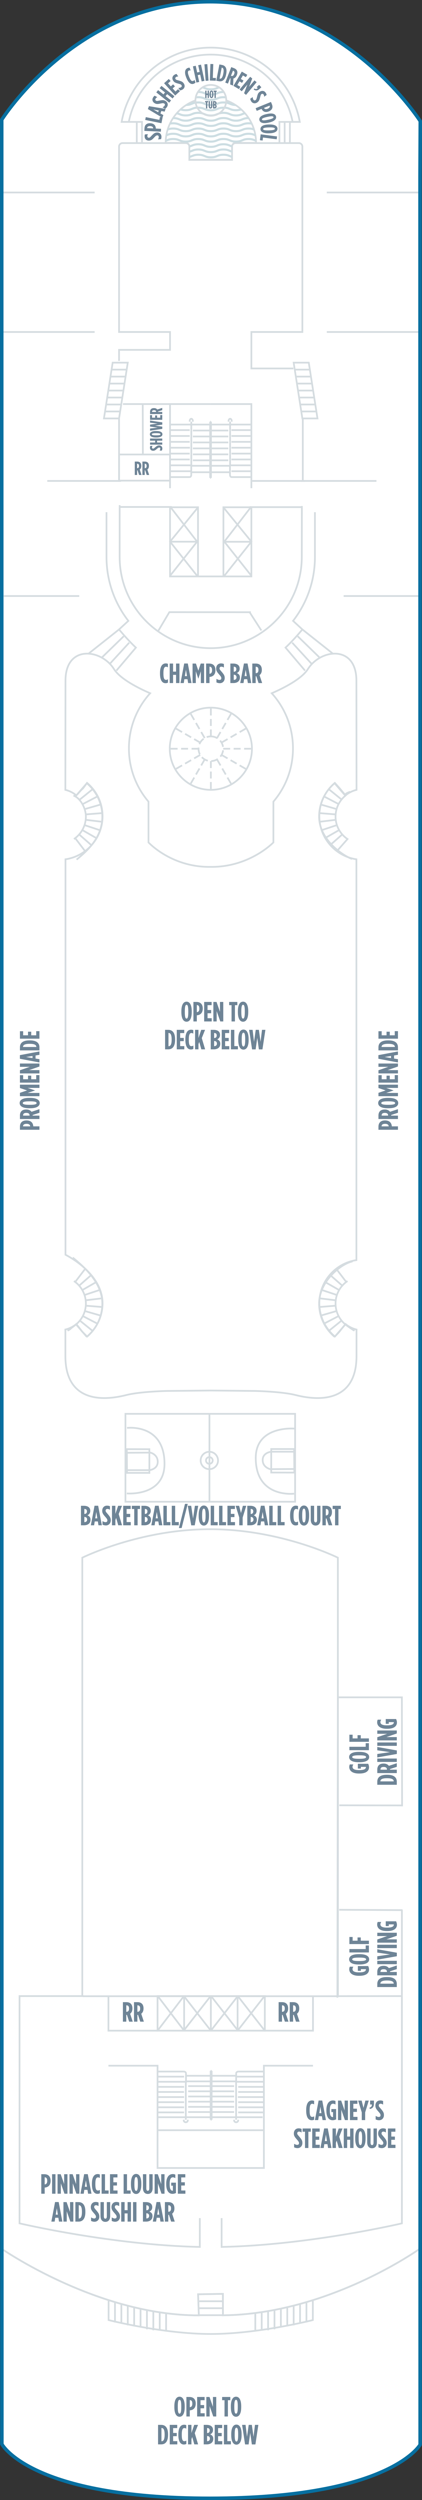<?xml version="1.0" encoding="utf-8"?>
<!-- Generator: Adobe Illustrator 23.0.2, SVG Export Plug-In . SVG Version: 6.00 Build 0)  -->
<svg version="1.1" id="SKY_DECK_12" xmlns="http://www.w3.org/2000/svg" xmlns:xlink="http://www.w3.org/1999/xlink" x="0px"
	 y="0px" width="121.041px" height="716.862px" viewBox="0 0 121.041 716.862" style="enable-background:new 0 0 121.041 716.862;"
	 xml:space="preserve">
<rect x="0" y="0" width="121.041" height="716.862" fill="#333333" stroke="none"/>
<style type="text/css">
	.New_x0020_Cabins_x0020_2019{fill:#EFF2F5;stroke:#FFFFFF;stroke-width:0.5;stroke-miterlimit:10;}
	.New_x0020_Cabins_x0020_2{fill:#EFF2F5;stroke:#FFFFFF;stroke-width:0.5;stroke-miterlimit:10;}
	.st0{fill:#FFFFFF;}
	.st1{fill:none;stroke:#D5DCE0;stroke-width:0.5;}
	.st2{fill:none;stroke:#D5DCE0;stroke-width:0.5;stroke-dasharray:2,1;}
	.st3{fill:none;}
	.st4{fill:#CCDDE2;}
	.st5{fill:#6E8496;}
	.st6{fill:none;stroke:#076FA0;stroke-miterlimit:10;}
</style>
<g id="SKY_DECK_12_BOTTOM">
	<path class="st0" d="M0.541,700.828c0,0,8.116,15.534,59.736,15.534c51.619,0,60.223-15.375,60.223-15.375
		s-0.035-632.496-0.035-650.071c0-0.211,0-0.34,0-0.387l0.076-15.784c0,0-21.792-34.245-60.264-34.245
		C21.805,0.5,0.5,34.334,0.5,34.334L0.541,700.828z"/>
	<path class="st1" d="M0.479,644.821c0,0,27.519,19.148,56.552,19.088c0-0.109-0.215-6.047-0.215-6.047l7.118-0.118
		c0,0,0.02,6.044,0.02,6.149c30.226-0.316,56.443-19.072,56.443-19.072"/>
	<path class="st1" d="M0.479,644.821c0,0,27.519,19.148,56.552,19.088c0-0.109-0.215-6.047-0.215-6.047l7.118-0.118
		c0,0,0.02,6.044,0.02,6.149c30.226-0.316,56.443-19.072,56.443-19.072"/>
	<path class="st1" d="M60.479,202.911c6.509,0,11.785,5.276,11.785,11.785c0,6.508-5.276,11.785-11.785,11.785
		c-6.508,0-11.785-5.276-11.785-11.785C48.694,208.187,53.971,202.911,60.479,202.911z"/>
	<path class="st2" d="M60.479,211.16c1.953,0,3.536,1.583,3.536,3.536c0,1.953-1.583,3.535-3.536,3.535
		c-1.953,0-3.535-1.583-3.535-3.535C56.944,212.743,58.526,211.16,60.479,211.16z"/>
	<line class="st2" x1="60.479" y1="211.16" x2="60.479" y2="202.911"/>
	<line class="st2" x1="58.711" y1="211.634" x2="54.587" y2="204.489"/>
	<line class="st2" x1="57.418" y1="212.928" x2="50.273" y2="208.803"/>
	<line class="st2" x1="56.944" y1="214.695" x2="48.694" y2="214.695"/>
	<line class="st2" x1="57.418" y1="216.463" x2="50.273" y2="220.587"/>
	<line class="st2" x1="58.711" y1="217.757" x2="54.586" y2="224.901"/>
	<line class="st2" x1="60.479" y1="218.231" x2="60.479" y2="226.48"/>
	<line class="st2" x1="62.247" y1="217.757" x2="66.371" y2="224.902"/>
	<line class="st2" x1="63.541" y1="216.464" x2="70.684" y2="220.589"/>
	<line class="st2" x1="64.015" y1="214.696" x2="72.264" y2="214.697"/>
	<line class="st2" x1="63.541" y1="212.928" x2="70.686" y2="208.805"/>
	<line class="st2" x1="62.248" y1="211.634" x2="66.373" y2="204.491"/>
	<path class="st1" d="M89.729,659.696v5.564c0,0-15.625,3.991-29.291,3.991c-13.667,0-29.292-3.991-29.292-3.991v-5.564"/>
	<line class="st1" x1="32.979" y1="660.196" x2="32.979" y2="665.946"/>
	<line class="st1" x1="34.813" y1="660.737" x2="34.813" y2="666.237"/>
	<line class="st1" x1="36.646" y1="661.278" x2="36.646" y2="666.778"/>
	<line class="st1" x1="38.479" y1="661.571" x2="38.479" y2="667.071"/>
	<line class="st1" x1="40.313" y1="662.112" x2="40.313" y2="667.362"/>
	<line class="st1" x1="42.146" y1="662.403" x2="42.146" y2="667.903"/>
	<line class="st1" x1="43.979" y1="662.696" x2="43.979" y2="668.196"/>
	<line class="st1" x1="45.813" y1="662.987" x2="45.813" y2="668.237"/>
	<line class="st1" x1="47.646" y1="663.278" x2="47.646" y2="668.528"/>
	<line class="st1" x1="87.897" y1="660.196" x2="87.897" y2="665.946"/>
	<line class="st1" x1="86.063" y1="660.737" x2="86.063" y2="666.237"/>
	<line class="st1" x1="84.229" y1="661.278" x2="84.229" y2="666.778"/>
	<line class="st1" x1="82.397" y1="661.571" x2="82.397" y2="667.071"/>
	<line class="st1" x1="80.563" y1="662.112" x2="80.563" y2="667.362"/>
	<line class="st1" x1="78.729" y1="662.403" x2="78.729" y2="667.903"/>
	<line class="st1" x1="76.896" y1="662.696" x2="76.896" y2="668.196"/>
	<line class="st1" x1="75.063" y1="662.987" x2="75.063" y2="668.237"/>
	<line class="st1" x1="73.229" y1="663.278" x2="73.229" y2="668.528"/>
	<line class="st1" x1="24.9" y1="383.335" x2="21.817" y2="379.768"/>
	<line class="st1" x1="22.903" y1="378.668" x2="26.544" y2="381.61"/>
	<line class="st1" x1="23.754" y1="377.369" x2="27.906" y2="379.53"/>
	<line class="st1" x1="24.33" y1="375.927" x2="28.828" y2="377.22"/>
	<line class="st1" x1="24.607" y1="374.399" x2="29.273" y2="374.772"/>
	<line class="st1" x1="24.576" y1="372.848" x2="29.223" y2="372.286"/>
	<line class="st1" x1="24.237" y1="371.332" x2="28.68" y2="369.86"/>
	<line class="st1" x1="23.604" y1="369.914" x2="27.666" y2="367.589"/>
	<line class="st1" x1="22.702" y1="368.651" x2="26.221" y2="365.564"/>
	<line class="st1" x1="21.567" y1="367.591" x2="24.403" y2="363.868"/>
	<line class="st1" x1="24.9" y1="224.588" x2="21.817" y2="228.155"/>
	<line class="st1" x1="22.903" y1="229.255" x2="26.544" y2="226.313"/>
	<line class="st1" x1="23.754" y1="230.554" x2="27.906" y2="228.394"/>
	<line class="st1" x1="24.33" y1="231.996" x2="28.828" y2="230.704"/>
	<line class="st1" x1="24.607" y1="233.524" x2="29.273" y2="233.15"/>
	<line class="st1" x1="24.576" y1="235.076" x2="29.223" y2="235.637"/>
	<line class="st1" x1="24.237" y1="236.591" x2="28.68" y2="238.063"/>
	<line class="st1" x1="23.604" y1="238.009" x2="27.666" y2="240.334"/>
	<line class="st1" x1="22.702" y1="239.273" x2="26.221" y2="242.358"/>
	<line class="st1" x1="95.975" y1="383.335" x2="99.058" y2="379.768"/>
	<line class="st1" x1="97.972" y1="378.668" x2="94.331" y2="381.61"/>
	<line class="st1" x1="97.121" y1="377.369" x2="92.969" y2="379.53"/>
	<line class="st1" x1="96.545" y1="375.927" x2="92.048" y2="377.22"/>
	<line class="st1" x1="96.268" y1="374.399" x2="91.603" y2="374.772"/>
	<line class="st1" x1="96.299" y1="372.848" x2="91.652" y2="372.286"/>
	<line class="st1" x1="96.638" y1="371.332" x2="92.195" y2="369.86"/>
	<line class="st1" x1="97.272" y1="369.914" x2="93.21" y2="367.589"/>
	<line class="st1" x1="98.173" y1="368.651" x2="94.654" y2="365.564"/>
	<line class="st1" x1="99.309" y1="367.591" x2="96.473" y2="363.868"/>
	<line class="st1" x1="95.975" y1="224.588" x2="99.058" y2="228.155"/>
	<line class="st1" x1="97.972" y1="229.255" x2="94.331" y2="226.313"/>
	<line class="st1" x1="97.121" y1="230.554" x2="92.969" y2="228.394"/>
	<line class="st1" x1="96.545" y1="231.996" x2="92.048" y2="230.704"/>
	<line class="st1" x1="96.268" y1="233.524" x2="91.603" y2="233.15"/>
	<line class="st1" x1="96.299" y1="235.076" x2="91.652" y2="235.637"/>
	<line class="st1" x1="96.638" y1="236.591" x2="92.195" y2="238.063"/>
	<line class="st1" x1="97.272" y1="238.009" x2="93.21" y2="240.334"/>
	<line class="st1" x1="98.173" y1="239.273" x2="94.654" y2="242.358"/>
	<line class="st1" x1="21.567" y1="240.332" x2="24.403" y2="244.055"/>
	<line class="st1" x1="57.146" y1="659.862" x2="63.813" y2="659.862"/>
	<line class="st1" x1="57.146" y1="661.862" x2="63.813" y2="661.862"/>
	<line class="st1" x1="57.146" y1="663.862" x2="63.813" y2="663.862"/>
	<polyline class="st1" points="48.771,145.24 56.542,155.313 48.771,165.109 	"/>
	<polyline class="st1" points="56.792,145.49 48.771,155.313 56.542,165.109 	"/>
	<polyline class="st1" points="72.104,145.24 64.334,155.313 72.104,165.109 	"/>
	<polyline class="st1" points="64.084,145.49 72.104,155.313 64.334,165.109 	"/>
	<line class="st1" x1="45.188" y1="572.278" x2="52.813" y2="582.278"/>
	<line class="st1" x1="45.188" y1="582.278" x2="52.813" y2="572.278"/>
	<line class="st1" x1="52.688" y1="572.278" x2="60.479" y2="582.278"/>
	<line class="st1" x1="52.688" y1="582.278" x2="60.479" y2="572.278"/>
	<line class="st1" x1="75.938" y1="572.278" x2="68.146" y2="582.278"/>
	<line class="st1" x1="75.938" y1="582.278" x2="68.146" y2="572.278"/>
	<line class="st1" x1="68.271" y1="572.278" x2="60.479" y2="582.278"/>
	<line class="st1" x1="68.271" y1="582.278" x2="60.479" y2="572.278"/>
	<path class="st1" d="M21.203,240.594c2.069-1.398,3.429-3.765,3.429-6.45c0-2.409-1.565-5.302-3.567-6.03"/>
	<path class="st1" d="M24.9,224.588c2.719,2.292,4.446,5.722,4.446,9.556c0,6.267-4.652,10.058-7.371,12.349"/>
	<path class="st1" d="M20.883,360.599c2.719,2.292,8.463,6.914,8.463,13.18c0,3.834-1.727,7.266-4.446,9.557"/>
	<path class="st1" d="M96.729,243.946l2.943-3.352c-2.069-1.398-3.429-3.765-3.429-6.45c0-2.409,1.095-4.562,2.814-5.989
		c0.899-0.745-0.832-0.226,1.353-1.136"/>
	<path class="st1" d="M95.975,224.588c-2.719,2.292-4.445,5.722-4.445,9.556c0,6.267,6.129,10.837,9.427,12.165"/>
	<path class="st1" d="M101.138,361.686c-3.457,0.728-9.608,5.826-9.608,12.092c0,3.834,1.727,7.266,4.445,9.557"/>
	<path class="st1" d="M21.203,367.329c2.069,1.397,3.429,3.765,3.429,6.449c0,2.41-1.095,4.562-2.815,5.99
		c-0.898,0.744-3.549,2.605-1.48,1.208"/>
	<path class="st1" d="M100.774,380.977c2.068,1.397-0.818-0.464-1.717-1.208c-1.72-1.428-2.814-3.58-2.814-5.99
		c0-2.685,1.359-5.052,3.429-6.449"/>
	<polygon class="st1" points="34.146,119.987 36.646,103.987 32.313,103.987 29.813,119.987 	"/>
	<line class="st1" x1="32" y1="105.987" x2="36.334" y2="105.987"/>
	<line class="st1" x1="31.688" y1="107.987" x2="36.021" y2="107.987"/>
	<line class="st1" x1="31.375" y1="109.987" x2="35.709" y2="109.987"/>
	<line class="st1" x1="31.063" y1="111.987" x2="35.396" y2="111.987"/>
	<line class="st1" x1="30.75" y1="113.987" x2="35.084" y2="113.987"/>
	<line class="st1" x1="30.438" y1="115.987" x2="34.771" y2="115.987"/>
	<line class="st1" x1="30.125" y1="117.987" x2="34.459" y2="117.987"/>
	<path class="st1" d="M54.392,136.801c0.258,0,0.467-0.295,0.467-0.665"/>
	<line class="st1" x1="48.744" y1="136.801" x2="54.392" y2="136.801"/>
	<line class="st1" x1="54.859" y1="136.136" x2="54.859" y2="133.559"/>
	<line class="st1" x1="54.859" y1="133.559" x2="65.961" y2="133.559"/>
	<path class="st1" d="M65.961,136.136c0,0.371,0.206,0.665,0.463,0.665"/>
	<line class="st1" x1="65.961" y1="133.559" x2="65.961" y2="136.136"/>
	<line class="st1" x1="66.425" y1="136.801" x2="72.107" y2="136.801"/>
	<line class="st1" x1="60.285" y1="120.914" x2="60.285" y2="137.039"/>
	<line class="st1" x1="60.511" y1="120.914" x2="60.511" y2="137.039"/>
	<line class="st1" x1="49.007" y1="121.739" x2="60.285" y2="121.739"/>
	<line class="st1" x1="60.285" y1="137.039" x2="60.511" y2="137.039"/>
	<line class="st1" x1="60.285" y1="120.914" x2="60.511" y2="120.914"/>
	<line class="st1" x1="60.511" y1="121.739" x2="72.195" y2="121.739"/>
	<line class="st1" x1="60.511" y1="123.446" x2="65.481" y2="123.446"/>
	<line class="st1" x1="60.511" y1="125.155" x2="65.481" y2="125.155"/>
	<line class="st1" x1="60.511" y1="126.865" x2="65.481" y2="126.865"/>
	<line class="st1" x1="60.511" y1="128.574" x2="65.481" y2="128.574"/>
	<line class="st1" x1="60.511" y1="130.284" x2="65.481" y2="130.284"/>
	<line class="st1" x1="60.511" y1="131.993" x2="65.481" y2="131.993"/>
	<line class="st1" x1="60.511" y1="135.41" x2="65.93" y2="135.41"/>
	<line class="st1" x1="55.315" y1="123.446" x2="60.285" y2="123.446"/>
	<line class="st1" x1="55.315" y1="125.155" x2="60.285" y2="125.155"/>
	<line class="st1" x1="55.315" y1="126.865" x2="60.285" y2="126.865"/>
	<line class="st1" x1="55.315" y1="128.574" x2="60.285" y2="128.574"/>
	<line class="st1" x1="55.315" y1="130.284" x2="60.285" y2="130.284"/>
	<line class="st1" x1="55.315" y1="131.993" x2="60.285" y2="131.993"/>
	<line class="st1" x1="54.825" y1="135.41" x2="60.285" y2="135.41"/>
	<line class="st1" x1="72.237" y1="135.118" x2="66.384" y2="135.118"/>
	<line class="st1" x1="72.157" y1="133.431" x2="65.771" y2="133.431"/>
	<line class="st1" x1="72.276" y1="131.751" x2="66.384" y2="131.751"/>
	<line class="st1" x1="72.157" y1="130.066" x2="66.408" y2="130.066"/>
	<line class="st1" x1="54.874" y1="135.118" x2="48.848" y2="135.118"/>
	<line class="st1" x1="54.913" y1="133.431" x2="48.807" y2="133.431"/>
	<line class="st1" x1="54.413" y1="131.751" x2="48.768" y2="131.751"/>
	<line class="st1" x1="54.413" y1="130.066" x2="48.807" y2="130.066"/>
	<path class="st1" d="M66.461,120.721c0-0.355-0.203-0.645-0.452-0.645c-0.25,0-0.451,0.29-0.451,0.645l0,0"/>
	<line class="st1" x1="65.558" y1="120.721" x2="65.558" y2="120.914"/>
	<line class="st1" x1="66.461" y1="120.721" x2="66.461" y2="120.914"/>
	<path class="st1" d="M55.315,120.721c0-0.355-0.202-0.645-0.449-0.645c-0.251,0-0.454,0.29-0.454,0.645l0,0"/>
	<line class="st1" x1="54.413" y1="120.721" x2="54.413" y2="120.914"/>
	<line class="st1" x1="55.315" y1="120.721" x2="55.315" y2="120.914"/>
	<line class="st1" x1="66.003" y1="120.914" x2="66.003" y2="133.397"/>
	<line class="st1" x1="72.116" y1="126.696" x2="66.384" y2="126.696"/>
	<line class="st1" x1="72.116" y1="125.016" x2="66.384" y2="125.016"/>
	<line class="st1" x1="72.077" y1="123.329" x2="66.384" y2="123.329"/>
	<line class="st1" x1="72.157" y1="128.383" x2="66.384" y2="128.383"/>
	<line class="st1" x1="54.872" y1="120.914" x2="54.872" y2="133.624"/>
	<line class="st1" x1="54.413" y1="126.696" x2="48.848" y2="126.696"/>
	<line class="st1" x1="54.413" y1="125.016" x2="48.887" y2="125.016"/>
	<line class="st1" x1="54.413" y1="123.329" x2="48.927" y2="123.329"/>
	<line class="st1" x1="54.476" y1="128.383" x2="48.727" y2="128.383"/>
	<path class="st1" d="M68.343,594c-0.335,0-0.605,0.256-0.605,0.578"/>
	<line class="st1" x1="75.665" y1="594" x2="68.343" y2="594"/>
	<line class="st1" x1="67.738" y1="594.578" x2="67.738" y2="596.818"/>
	<line class="st1" x1="67.738" y1="596.818" x2="53.347" y2="596.818"/>
	<path class="st1" d="M53.347,594.578c0-0.322-0.266-0.578-0.601-0.578"/>
	<line class="st1" x1="53.347" y1="596.818" x2="53.347" y2="594.578"/>
	<line class="st1" x1="52.746" y1="594" x2="45.38" y2="594"/>
	<line class="st1" x1="60.705" y1="607.812" x2="60.705" y2="593.793"/>
	<line class="st1" x1="60.413" y1="607.812" x2="60.413" y2="593.793"/>
	<line class="st1" x1="75.324" y1="607.096" x2="60.705" y2="607.096"/>
	<line class="st1" x1="60.705" y1="593.793" x2="60.413" y2="593.793"/>
	<line class="st1" x1="60.705" y1="607.812" x2="60.413" y2="607.812"/>
	<line class="st1" x1="60.413" y1="607.096" x2="45.267" y2="607.096"/>
	<line class="st1" x1="60.413" y1="605.611" x2="53.971" y2="605.611"/>
	<line class="st1" x1="60.413" y1="604.125" x2="53.971" y2="604.125"/>
	<line class="st1" x1="60.413" y1="602.639" x2="53.971" y2="602.639"/>
	<line class="st1" x1="60.413" y1="601.152" x2="53.971" y2="601.152"/>
	<line class="st1" x1="60.413" y1="599.666" x2="53.971" y2="599.666"/>
	<line class="st1" x1="60.413" y1="598.18" x2="53.971" y2="598.18"/>
	<line class="st1" x1="60.413" y1="595.209" x2="53.388" y2="595.209"/>
	<line class="st1" x1="67.147" y1="605.611" x2="60.705" y2="605.611"/>
	<line class="st1" x1="67.147" y1="604.125" x2="60.705" y2="604.125"/>
	<line class="st1" x1="67.147" y1="602.639" x2="60.705" y2="602.639"/>
	<line class="st1" x1="67.147" y1="601.152" x2="60.705" y2="601.152"/>
	<line class="st1" x1="67.147" y1="599.666" x2="60.705" y2="599.666"/>
	<line class="st1" x1="67.147" y1="598.18" x2="60.705" y2="598.18"/>
	<line class="st1" x1="67.783" y1="595.209" x2="60.705" y2="595.209"/>
	<line class="st1" x1="45.212" y1="595.463" x2="52.799" y2="595.463"/>
	<line class="st1" x1="45.316" y1="596.93" x2="53.594" y2="596.93"/>
	<line class="st1" x1="45.162" y1="598.391" x2="52.799" y2="598.391"/>
	<line class="st1" x1="45.316" y1="599.855" x2="52.768" y2="599.855"/>
	<line class="st1" x1="67.72" y1="595.463" x2="75.53" y2="595.463"/>
	<line class="st1" x1="67.669" y1="596.93" x2="75.583" y2="596.93"/>
	<line class="st1" x1="68.317" y1="598.391" x2="75.634" y2="598.391"/>
	<line class="st1" x1="68.317" y1="599.855" x2="75.583" y2="599.855"/>
	<path class="st1" d="M52.699,607.98c0,0.309,0.263,0.56,0.586,0.56c0.324,0,0.585-0.252,0.585-0.56l0,0"/>
	<line class="st1" x1="53.87" y1="607.98" x2="53.87" y2="607.812"/>
	<line class="st1" x1="52.699" y1="607.98" x2="52.699" y2="607.812"/>
	<path class="st1" d="M67.147,607.98c0,0.309,0.261,0.56,0.582,0.56c0.326,0,0.589-0.252,0.589-0.56l0,0"/>
	<line class="st1" x1="68.317" y1="607.98" x2="68.317" y2="607.812"/>
	<line class="st1" x1="67.147" y1="607.98" x2="67.147" y2="607.812"/>
	<line class="st1" x1="53.293" y1="607.812" x2="53.293" y2="596.959"/>
	<line class="st1" x1="45.368" y1="602.785" x2="52.799" y2="602.785"/>
	<line class="st1" x1="45.368" y1="604.246" x2="52.799" y2="604.246"/>
	<line class="st1" x1="45.419" y1="605.713" x2="52.799" y2="605.713"/>
	<line class="st1" x1="45.316" y1="601.318" x2="52.799" y2="601.318"/>
	<line class="st1" x1="67.722" y1="607.812" x2="67.722" y2="596.762"/>
	<line class="st1" x1="68.317" y1="602.785" x2="75.53" y2="602.785"/>
	<line class="st1" x1="68.317" y1="604.246" x2="75.479" y2="604.246"/>
	<line class="st1" x1="68.317" y1="605.713" x2="75.428" y2="605.713"/>
	<line class="st1" x1="68.235" y1="601.318" x2="75.688" y2="601.318"/>
	<polyline class="st1" points="48.771,139.987 48.771,115.862 60.438,115.862 	"/>
	<polyline class="st1" points="72.104,139.987 72.104,115.862 60.438,115.862 	"/>
	<polyline class="st1" points="48.771,137.821 34.146,137.821 34.146,130.321 48.771,130.321 	"/>
	<line class="st1" x1="48.771" y1="115.862" x2="35.271" y2="115.862"/>
	<line class="st1" x1="40.938" y1="115.862" x2="40.979" y2="130.362"/>
	<rect x="48.771" y="145.454" class="st1" width="8.021" height="19.833"/>
	<line class="st1" x1="48.771" y1="155.327" x2="56.792" y2="155.327"/>
	<rect x="64.084" y="145.454" class="st1" width="8.02" height="19.833"/>
	<line class="st1" x1="64.084" y1="155.348" x2="72.104" y2="155.348"/>
	<line class="st1" x1="64.084" y1="165.287" x2="60.396" y2="165.287"/>
	<line class="st1" x1="56.792" y1="165.287" x2="60.479" y2="165.287"/>
	<polyline class="st1" points="71.965,175.548 48.574,175.532 45.321,181.022 	"/>
	<line class="st1" x1="71.572" y1="145.415" x2="86.717" y2="145.415"/>
	<line class="st1" x1="34.137" y1="145.37" x2="49.281" y2="145.37"/>
	<polyline class="st1" points="31.104,592.321 45.188,592.321 45.188,621.653 60.479,621.653 	"/>
	<line class="st1" x1="45.188" y1="610.821" x2="60.479" y2="610.821"/>
	<polyline class="st1" points="89.772,592.321 75.688,592.321 75.688,621.653 60.396,621.653 	"/>
	<line class="st1" x1="75.688" y1="610.821" x2="60.396" y2="610.821"/>
	<polygon class="st1" points="60.479,582.278 75.958,582.278 75.958,572.362 60.479,572.362 45.188,572.362 45.188,582.278 	"/>
	<line class="st1" x1="60.479" y1="572.3" x2="60.479" y2="582.278"/>
	<line class="st1" x1="52.813" y1="572.3" x2="52.813" y2="582.278"/>
	<line class="st1" x1="68.146" y1="572.3" x2="68.146" y2="582.278"/>
	<polyline class="st1" points="31.104,572.362 31.104,582.278 45.188,582.278 	"/>
	<polyline class="st1" points="89.772,572.362 89.772,582.278 75.688,582.278 	"/>
	<line class="st1" x1="23.671" y1="572.399" x2="97.256" y2="572.399"/>
	<line class="st1" x1="71.664" y1="175.654" x2="74.964" y2="180.787"/>
	<line class="st1" x1="87.52" y1="137.904" x2="72.355" y2="137.904"/>
	<line class="st1" x1="0.479" y1="55.196" x2="27.146" y2="55.196"/>
	<line class="st1" x1="27.146" y1="95.196" x2="0.479" y2="95.196"/>
	<line class="st1" x1="34.729" y1="137.904" x2="13.563" y2="137.904"/>
	<line class="st1" x1="22.729" y1="170.904" x2="1.063" y2="170.904"/>
	<line class="st1" x1="120.229" y1="170.904" x2="98.563" y2="170.904"/>
	<line class="st1" x1="107.979" y1="137.904" x2="86.313" y2="137.904"/>
	<line class="st1" x1="120.397" y1="55.196" x2="93.729" y2="55.196"/>
	<line class="st1" x1="93.729" y1="95.196" x2="120.397" y2="95.196"/>
	<path class="st1" d="M30.545,146.862v12.834c0,6.907,2.339,13.267,6.269,18.332l-2.668,2.459c0,0,2.5,3.042,4.833,5.209
		l-5.583,6.583"/>
	<line class="st1" x1="34.146" y1="180.487" x2="25.479" y2="187.362"/>
	<path class="st1" d="M90.33,146.862v12.834c0,6.907-2.34,13.267-6.27,18.332l2.668,2.459c0,0-2.5,3.042-4.832,5.209l5.582,6.583"/>
	<line class="st1" x1="86.729" y1="180.487" x2="95.397" y2="187.362"/>
	<line class="st1" x1="37.063" y1="184.279" x2="31.563" y2="190.279"/>
	<line class="st1" x1="35.479" y1="182.446" x2="29.313" y2="188.446"/>
	<line class="st1" x1="83.813" y1="184.279" x2="89.313" y2="190.279"/>
	<line class="st1" x1="85.397" y1="182.446" x2="91.563" y2="188.446"/>
	<polygon class="st1" points="86.729,119.987 84.229,103.987 88.563,103.987 91.063,119.987 	"/>
	<line class="st1" x1="88.875" y1="105.987" x2="84.541" y2="105.987"/>
	<line class="st1" x1="89.188" y1="107.987" x2="84.854" y2="107.987"/>
	<line class="st1" x1="89.5" y1="109.987" x2="85.166" y2="109.987"/>
	<line class="st1" x1="89.813" y1="111.987" x2="85.479" y2="111.987"/>
	<line class="st1" x1="90.125" y1="113.987" x2="85.791" y2="113.987"/>
	<line class="st1" x1="90.438" y1="115.987" x2="86.104" y2="115.987"/>
	<line class="st1" x1="90.75" y1="117.987" x2="86.416" y2="117.987"/>
	<path class="st1" d="M34.146,103.487v-3.166h14.625v-5.125H34.146V42.029c0-0.552,0.448-1,1-1h18.167c0.552,0,1,0.448,1,1v3.833
		h6.125h6.125v-3.833c0-0.552,0.448-1,1-1h18.166c0.553,0,1,0.448,1,1v53.167H72.104v10.458h12.043"/>
	<line class="st1" x1="34.146" y1="119.987" x2="34.146" y2="138.154"/>
	<line class="st1" x1="86.851" y1="137.864" x2="86.851" y2="120.031"/>
	<path class="st1" d="M86.585,145.091l-0.026,14.605c0,8.881-4.426,16.729-11.192,21.459"/>
	<path class="st1" d="M34.321,144.848l-0.004,14.848c0,8.799,4.344,16.584,11.004,21.327c0.062,0.044,0.125,0.088,0.188,0.132"/>
	<path class="st1" d="M60.479,185.858c-5.567,0-10.728-1.739-14.97-4.704"/>
	<path class="st1" d="M60.396,185.858c5.567,0,10.729-1.739,14.97-4.704"/>
	<path class="st1" d="M80.147,41.029v-6.076h5.842c-2.177-12.16-12.765-21.299-25.551-21.299c-12.786,0-23.374,9.139-25.551,21.299
		h5.842v6.076"/>
	<path class="st1" d="M36.976,34.77c2.291-11.115,12.034-19.116,23.461-19.116c11.428,0,21.17,8.001,23.461,19.116"/>
	<line class="st1" x1="81.647" y1="34.862" x2="81.647" y2="41.029"/>
	<line class="st1" x1="83.147" y1="34.862" x2="83.147" y2="41.029"/>
	<line class="st1" x1="39.229" y1="34.862" x2="39.229" y2="41.029"/>
	<path class="st1" d="M96.773,572.801l0.134-86.104v-4.043v-36c0,0-16.419-8.166-36.652-8.166s-36.651,8.166-36.651,8.166v36v4.043
		v85.666"/>
	<path class="st1" d="M23.961,572.362H5.604v65.166c0,0,26.585,6.254,51.706,6.76v-8.26"/>
	<path class="st1" d="M97.255,572.381l18.017-0.019v65.166c0,0-26.586,6.254-51.707,6.76v-8.26"/>
	<polyline class="st1" points="96.985,486.696 115.267,486.696 115.329,517.952 	"/>
	<line class="st1" x1="96.929" y1="486.353" x2="96.929" y2="572.392"/>
	<line class="st1" x1="115.272" y1="547.612" x2="115.272" y2="572.362"/>
	<line class="st1" x1="97.313" y1="517.653" x2="115.449" y2="517.691"/>
	<line class="st1" x1="97.281" y1="547.612" x2="115.437" y2="547.716"/>
	<polygon class="st1" points="60.313,430.612 84.644,430.612 84.644,405.403 60.313,405.403 35.982,405.403 35.982,430.612 	"/>
	<path class="st1" d="M96.041,383.235c-2.719-2.291-4.445-5.723-4.445-9.557c0-6.266,4.614-11.455,10.631-12.353V246.4
		c-6.017-0.899-10.631-6.088-10.631-12.354c0-3.834,1.727-7.265,4.445-9.556l1.363,1.521c0,0,0.66,0.815,1.72,2.045
		c0.899-0.745,1.966-1.292,3.137-1.573l-0.034-31.304c0-10.333-10.242-9.166-13.908-3.333c-1.803,2.867-7.029,5.486-10.377,6.938
		c3.785,4.182,6.091,9.728,6.091,15.814c0,5.825-2.113,11.157-5.614,15.27v11.688c0,0-6.708,7.016-17.708,7.016h-0.699
		c-11,0-17.42-7.016-17.42-7.016v-11.688c-3.502-4.113-5.615-9.445-5.615-15.27c0-6.086,2.305-11.631,6.091-15.814
		c-3.349-1.451-8.575-4.07-10.377-6.938c-3.667-5.833-13.908-7-13.908,3.333l-0.035,31.304c1.171,0.282,2.239,0.829,3.137,1.573
		c0.772-0.686,1.043-1.23,1.937-2.006l1.146-1.561c2.719,2.291,4.446,5.722,4.446,9.556c0,6.267-4.614,11.456-10.631,12.354v113.384
		c5.039,2.68,10.631,7.629,10.631,13.895c0,3.834-1.727,7.266-4.446,9.557l-1.496-1.512c-0.389-0.583-0.971-1.281-1.587-2.055
		c-0.898,0.744-1.966,1.291-3.137,1.572l0.007-0.228c0,5.148,0,7.834,0,7.834c0,12.104,9,13.332,17.5,11.166
		c3.918-0.998,11.5-1.166,11.5-1.166l12.75-0.125l12.75,0.125c0,0,7.581,0.168,11.5,1.166c8.5,2.166,17.5,0.938,17.5-11.166
		c0,0,0-2.686,0-7.834l0.007,0.228c-1.171-0.281-2.238-0.828-3.137-1.572c-0.903,1.009-1.563,1.979-2.068,2.522L96.041,383.235z"/>
	<polygon class="st1" points="36.366,415.532 42.845,415.547 42.845,422.334 36.431,422.334 	"/>
	<path class="st1" d="M36.366,416.568l6.75-0.046c0,0,2.126,0.465,2.126,2.637c0,2.172-2.397,2.397-2.397,2.397h-6.479V416.568z"/>
	<path class="st1" d="M36.431,409.441c0,0,10.754-1.359,10.754,10.302c0,9.458-10.819,8.486-10.819,8.486"/>
	<polygon class="st1" points="84.428,422.252 77.796,422.236 77.796,415.495 84.361,415.495 	"/>
	<path class="st1" d="M84.428,421.222l-6.91,0.045c0,0-2.175-0.462-2.175-2.618c0-2.157,2.454-2.381,2.454-2.381h6.631V421.222z"/>
	<path class="st1" d="M84.361,428.3c0,0-11.007,1.352-11.007-10.23c0-9.393,11.074-8.43,11.074-8.43"/>
	<line class="st1" x1="60.077" y1="405.396" x2="60.077" y2="430.526"/>
	<path class="st1" d="M61.006,418.777c0,0.531-0.43,0.961-0.961,0.961c-0.531,0-0.962-0.43-0.962-0.961
		c0-0.531,0.431-0.961,0.962-0.961C60.576,417.816,61.006,418.245,61.006,418.777z"/>
	<path class="st1" d="M62.539,418.778c0,1.377-1.117,2.493-2.494,2.493c-1.378,0-2.494-1.116-2.494-2.493
		c0-1.378,1.116-2.495,2.494-2.495C61.422,416.282,62.539,417.4,62.539,418.778z"/>
	<path class="st1" d="M54.313,41.982v3.833h6.125h6.125v-3.833c0-0.552,0.448-1,1-1h5.88c0-7.16-5.804-12.963-12.964-12.963
		c-7.159,0-12.963,5.804-12.963,12.963h5.797C53.865,40.982,54.313,41.43,54.313,41.982z"/>
	<circle class="st0" cx="60.482" cy="28.774" r="4.419"/>
	<path class="st3" d="M66.005,29.442c0.284,0.118,0.569,0.227,0.959,0.292c-0.655-0.379-1.345-0.699-2.066-0.96
		c-0.001,0.113-0.024,0.219-0.033,0.329C65.345,29.177,65.685,29.308,66.005,29.442z"/>
	<path class="st3" d="M56.099,29.103c-0.009-0.11-0.032-0.217-0.033-0.329c-0.72,0.261-1.411,0.581-2.065,0.96
		c0.389-0.065,0.674-0.174,0.957-0.292C55.279,29.308,55.619,29.176,56.099,29.103z"/>
	<path class="st4" d="M55.19,29.997c0.29-0.121,0.581-0.233,0.984-0.297c-0.043-0.193-0.058-0.395-0.074-0.597
		c-0.481,0.073-0.82,0.205-1.141,0.339c-0.283,0.118-0.568,0.227-0.957,0.292c-0.347,0.201-0.683,0.415-1.008,0.646
		c0.094,0.005,0.174,0.015,0.278,0.015C54.233,30.395,54.719,30.193,55.19,29.997z"/>
	<path class="st4" d="M64.865,29.103c-0.017,0.202-0.032,0.404-0.074,0.597c0.403,0.064,0.693,0.176,0.983,0.297
		c0.47,0.196,0.957,0.399,1.918,0.399c0.105,0,0.185-0.011,0.28-0.015c-0.325-0.231-0.661-0.445-1.008-0.646
		c-0.39-0.065-0.675-0.174-0.959-0.292C65.685,29.308,65.345,29.177,64.865,29.103z"/>
	<path class="st4" d="M66.005,30.944c-0.395-0.165-0.819-0.326-1.508-0.376c-0.092,0.203-0.196,0.399-0.317,0.584
		c0.772,0.013,1.177,0.174,1.594,0.347c0.47,0.196,0.957,0.399,1.918,0.399c0.836,0,1.309-0.154,1.728-0.323
		c-0.164-0.156-0.331-0.31-0.503-0.458c-0.31,0.102-0.671,0.179-1.225,0.179C66.851,31.297,66.44,31.125,66.005,30.944z"/>
	<path class="st4" d="M55.19,31.499c0.417-0.174,0.822-0.334,1.595-0.348c-0.121-0.185-0.224-0.381-0.317-0.584
		c-0.69,0.05-1.114,0.212-1.51,0.376c-0.435,0.181-0.846,0.352-1.687,0.352c-0.553,0-0.914-0.077-1.224-0.179
		c-0.172,0.148-0.339,0.301-0.503,0.458c0.419,0.169,0.892,0.322,1.727,0.322C54.233,31.897,54.719,31.695,55.19,31.499z"/>
	<path class="st4" d="M67.692,32.799c-0.841,0-1.252-0.171-1.687-0.352c-0.47-0.196-0.957-0.399-1.918-0.399
		c-0.303,0-0.547,0.025-0.771,0.058c-0.769,0.648-1.749,1.054-2.834,1.054c-1.084,0-2.065-0.406-2.834-1.054
		c-0.223-0.034-0.468-0.059-0.772-0.059c-0.961,0-1.448,0.203-1.918,0.399c-0.435,0.181-0.846,0.352-1.687,0.352
		c-0.841,0-1.252-0.171-1.687-0.352c-0.202-0.084-0.414-0.166-0.657-0.236c-0.155,0.17-0.316,0.334-0.462,0.511
		c0.352,0.066,0.622,0.169,0.888,0.279c0.47,0.196,0.957,0.399,1.918,0.399c0.961,0,1.448-0.203,1.918-0.399
		c0.435-0.181,0.846-0.352,1.687-0.352c0.841,0,1.252,0.171,1.687,0.352c0.47,0.196,0.957,0.399,1.918,0.399
		c0.961,0,1.448-0.203,1.918-0.399c0.435-0.181,0.846-0.352,1.687-0.352c0.841,0,1.252,0.171,1.687,0.352
		c0.47,0.196,0.957,0.399,1.918,0.399c0.961,0,1.448-0.203,1.918-0.399c0.267-0.111,0.536-0.213,0.889-0.28
		c-0.146-0.178-0.307-0.342-0.462-0.512c-0.244,0.07-0.456,0.153-0.658,0.237C68.944,32.628,68.533,32.799,67.692,32.799z"/>
	<path class="st4" d="M67.692,34.301c-0.841,0-1.252-0.171-1.687-0.352c-0.47-0.196-0.957-0.399-1.918-0.399
		c-0.961,0-1.448,0.203-1.918,0.399c-0.435,0.181-0.846,0.352-1.687,0.352c-0.841,0-1.252-0.171-1.687-0.352
		c-0.47-0.196-0.957-0.399-1.918-0.399c-0.961,0-1.448,0.203-1.918,0.399c-0.435,0.181-0.846,0.352-1.687,0.352
		c-0.841,0-1.252-0.171-1.687-0.352c-0.439-0.183-0.907-0.365-1.745-0.389c-0.136,0.196-0.261,0.399-0.386,0.603
		c0.073-0.003,0.133-0.011,0.213-0.011c0.841,0,1.252,0.171,1.687,0.352c0.47,0.196,0.957,0.399,1.918,0.399
		c0.961,0,1.448-0.203,1.918-0.399c0.435-0.181,0.846-0.352,1.687-0.352c0.841,0,1.252,0.171,1.687,0.352
		c0.47,0.196,0.957,0.399,1.918,0.399c0.961,0,1.448-0.203,1.918-0.399c0.435-0.181,0.846-0.352,1.687-0.352
		c0.841,0,1.252,0.171,1.687,0.352c0.47,0.196,0.957,0.399,1.918,0.399c0.961,0,1.448-0.203,1.918-0.399
		c0.435-0.181,0.846-0.352,1.687-0.352c0.081,0,0.141,0.008,0.215,0.011c-0.126-0.203-0.25-0.407-0.386-0.603
		c-0.839,0.024-1.308,0.206-1.747,0.389C68.944,34.13,68.533,34.301,67.692,34.301z"/>
	<path class="st4" d="M69.379,35.451c-0.435,0.181-0.846,0.352-1.687,0.352c-0.841,0-1.252-0.171-1.687-0.352
		c-0.47-0.196-0.957-0.399-1.918-0.399c-0.961,0-1.448,0.203-1.918,0.399c-0.435,0.181-0.846,0.352-1.687,0.352
		c-0.841,0-1.252-0.171-1.687-0.352c-0.47-0.196-0.957-0.399-1.918-0.399c-0.961,0-1.448,0.203-1.918,0.399
		c-0.435,0.181-0.846,0.352-1.687,0.352c-0.841,0-1.252-0.171-1.687-0.352c-0.47-0.196-0.957-0.399-1.918-0.399
		c-0.291,0-0.528,0.022-0.744,0.054c-0.113,0.224-0.227,0.448-0.327,0.679c0.279-0.077,0.607-0.132,1.071-0.132
		c0.841,0,1.252,0.171,1.687,0.352c0.47,0.196,0.957,0.399,1.918,0.399c0.961,0,1.448-0.203,1.918-0.399
		c0.435-0.181,0.846-0.352,1.687-0.352c0.841,0,1.252,0.171,1.687,0.352c0.47,0.196,0.957,0.399,1.918,0.399
		c0.961,0,1.448-0.203,1.918-0.399c0.435-0.181,0.846-0.352,1.687-0.352c0.841,0,1.252,0.171,1.687,0.352
		c0.47,0.196,0.957,0.399,1.918,0.399c0.961,0,1.448-0.203,1.918-0.399c0.435-0.181,0.846-0.352,1.687-0.352
		c0.465,0,0.794,0.055,1.073,0.132c-0.101-0.231-0.214-0.455-0.327-0.679c-0.217-0.031-0.455-0.054-0.746-0.054
		C70.336,35.052,69.85,35.255,69.379,35.451z"/>
	<path class="st4" d="M69.379,36.953c-0.435,0.181-0.846,0.352-1.687,0.352c-0.841,0-1.252-0.171-1.687-0.352
		c-0.47-0.196-0.957-0.399-1.918-0.399c-0.961,0-1.448,0.203-1.918,0.399c-0.435,0.181-0.846,0.352-1.687,0.352
		c-0.841,0-1.252-0.171-1.687-0.352c-0.47-0.196-0.957-0.399-1.918-0.399c-0.961,0-1.448,0.203-1.918,0.399
		c-0.435,0.181-0.846,0.352-1.687,0.352c-0.841,0-1.252-0.171-1.687-0.352c-0.47-0.196-0.957-0.399-1.918-0.399
		c-0.658,0-1.087,0.097-1.447,0.22c-0.081,0.239-0.154,0.481-0.221,0.726c0.428-0.178,0.839-0.345,1.669-0.345
		c0.841,0,1.252,0.171,1.687,0.352c0.47,0.196,0.957,0.399,1.918,0.399c0.961,0,1.448-0.203,1.918-0.399
		c0.435-0.181,0.846-0.352,1.687-0.352c0.841,0,1.252,0.171,1.687,0.352c0.47,0.196,0.957,0.399,1.918,0.399
		c0.961,0,1.448-0.203,1.918-0.399c0.435-0.181,0.846-0.352,1.687-0.352c0.841,0,1.252,0.171,1.687,0.352
		c0.47,0.196,0.957,0.399,1.918,0.399c0.961,0,1.448-0.203,1.918-0.399c0.435-0.181,0.846-0.352,1.687-0.352
		c0.831,0,1.242,0.167,1.67,0.346c-0.068-0.245-0.14-0.487-0.221-0.726c-0.361-0.123-0.79-0.221-1.449-0.221
		C70.336,36.554,69.85,36.757,69.379,36.953z"/>
	<path class="st4" d="M69.379,38.455c-0.435,0.181-0.846,0.352-1.687,0.352c-0.841,0-1.252-0.171-1.687-0.352
		c-0.47-0.196-0.957-0.399-1.918-0.399c-0.961,0-1.448,0.203-1.918,0.399c-0.435,0.181-0.846,0.352-1.687,0.352
		c-0.841,0-1.252-0.171-1.687-0.352c-0.47-0.196-0.957-0.399-1.918-0.399c-0.961,0-1.448,0.203-1.918,0.399
		c-0.435,0.181-0.846,0.352-1.687,0.352c-0.841,0-1.252-0.171-1.687-0.352c-0.47-0.196-0.957-0.399-1.918-0.399
		c-0.95,0-1.436,0.198-1.901,0.392c-0.044,0.227-0.073,0.458-0.105,0.689c0.11-0.042,0.216-0.084,0.319-0.127
		c0.435-0.181,0.846-0.352,1.687-0.352c0.841,0,1.252,0.171,1.687,0.352c0.47,0.196,0.957,0.399,1.918,0.399
		c0.961,0,1.448-0.203,1.918-0.399c0.435-0.181,0.846-0.352,1.687-0.352c0.841,0,1.252,0.171,1.687,0.352
		c0.47,0.196,0.957,0.399,1.918,0.399c0.961,0,1.448-0.203,1.918-0.399c0.435-0.181,0.846-0.352,1.687-0.352
		c0.841,0,1.252,0.171,1.687,0.352c0.47,0.196,0.957,0.399,1.918,0.399c0.961,0,1.448-0.203,1.918-0.399
		c0.435-0.181,0.846-0.352,1.687-0.352c0.841,0,1.252,0.171,1.687,0.352c0.104,0.043,0.21,0.086,0.32,0.128
		c-0.032-0.231-0.061-0.462-0.105-0.689c-0.466-0.194-0.951-0.392-1.902-0.392C70.336,38.057,69.85,38.259,69.379,38.455z"/>
	<path class="st4" d="M71.298,39.559c-0.961,0-1.448,0.203-1.918,0.399c-0.435,0.181-0.846,0.352-1.687,0.352
		c-0.841,0-1.252-0.171-1.687-0.352c-0.47-0.196-0.957-0.399-1.918-0.399c-0.961,0-1.448,0.203-1.918,0.399
		c-0.435,0.181-0.846,0.352-1.687,0.352c-0.841,0-1.252-0.171-1.687-0.352c-0.47-0.196-0.957-0.399-1.918-0.399
		c-0.961,0-1.448,0.203-1.918,0.399c-0.435,0.181-0.846,0.352-1.687,0.352c-0.841,0-1.252-0.171-1.687-0.352
		c-0.47-0.196-0.957-0.399-1.918-0.399c-0.961,0-1.448,0.203-1.918,0.399c-0.06,0.025-0.122,0.049-0.183,0.073
		c-0.015,0.216-0.029,0.433-0.033,0.653c0.157-0.054,0.305-0.112,0.447-0.171c0.435-0.181,0.846-0.352,1.687-0.352
		c0.841,0,1.252,0.171,1.687,0.352c0.47,0.196,0.957,0.399,1.918,0.399c0.961,0,1.448-0.203,1.918-0.399
		c0.435-0.181,0.846-0.352,1.687-0.352c0.841,0,1.252,0.171,1.687,0.352c0.47,0.196,0.957,0.399,1.918,0.399
		c0.961,0,1.448-0.203,1.918-0.399c0.435-0.181,0.846-0.352,1.687-0.352c0.841,0,1.252,0.171,1.687,0.352
		c0.47,0.196,0.957,0.399,1.918,0.399c0.961,0,1.448-0.203,1.918-0.399c0.435-0.181,0.846-0.352,1.687-0.352
		c0.841,0,1.252,0.171,1.687,0.352c0.142,0.059,0.291,0.117,0.448,0.171c-0.004-0.219-0.018-0.436-0.033-0.652
		c-0.061-0.025-0.123-0.048-0.184-0.074C72.746,39.762,72.259,39.559,71.298,39.559z"/>
	<path class="st4" d="M64.087,41.061c-0.961,0-1.448,0.203-1.918,0.399c-0.435,0.181-0.846,0.352-1.687,0.352
		c-0.841,0-1.252-0.171-1.687-0.352c-0.47-0.196-0.957-0.399-1.918-0.399c-0.961,0-1.448,0.203-1.918,0.399
		c-0.218,0.091-0.43,0.179-0.692,0.244c0.021,0.08,0.049,0.158,0.049,0.245v0.356c0.344-0.077,0.616-0.183,0.874-0.291
		c0.435-0.181,0.846-0.352,1.687-0.352c0.841,0,1.252,0.171,1.687,0.352c0.47,0.196,0.957,0.399,1.918,0.399
		c0.961,0,1.448-0.203,1.918-0.399c0.435-0.181,0.846-0.352,1.687-0.352c0.841,0,1.252,0.171,1.687,0.352
		c0.239,0.1,0.484,0.2,0.792,0.276v-0.341c0-0.095,0.029-0.182,0.054-0.269c-0.226-0.063-0.42-0.139-0.615-0.22
		C65.535,41.264,65.048,41.061,64.087,41.061z"/>
	<path class="st4" d="M64.087,42.563c-0.961,0-1.448,0.203-1.918,0.399c-0.435,0.181-0.846,0.352-1.687,0.352
		c-0.841,0-1.252-0.171-1.687-0.352c-0.47-0.196-0.957-0.399-1.918-0.399c-0.961,0-1.448,0.203-1.918,0.399
		c-0.203,0.085-0.404,0.165-0.643,0.229v0.616c0.344-0.077,0.616-0.183,0.874-0.291c0.435-0.181,0.846-0.352,1.687-0.352
		c0.841,0,1.252,0.171,1.687,0.352c0.47,0.196,0.957,0.399,1.918,0.399c0.961,0,1.448-0.203,1.918-0.399
		c0.435-0.181,0.846-0.352,1.687-0.352c0.841,0,1.252,0.171,1.687,0.352c0.239,0.1,0.484,0.2,0.792,0.276v-0.627
		c-0.201-0.06-0.382-0.129-0.561-0.204C65.535,42.766,65.048,42.563,64.087,42.563z"/>
	<path class="st4" d="M64.087,44.066c-0.961,0-1.448,0.203-1.918,0.399c-0.435,0.181-0.846,0.352-1.687,0.352
		c-0.841,0-1.252-0.171-1.687-0.352c-0.47-0.196-0.957-0.399-1.918-0.399c-0.961,0-1.448,0.203-1.918,0.399
		c-0.203,0.085-0.404,0.165-0.643,0.229v0.616c0.344-0.077,0.616-0.183,0.874-0.291c0.435-0.181,0.846-0.352,1.687-0.352
		c0.841,0,1.252,0.171,1.687,0.352c0.47,0.196,0.957,0.399,1.918,0.399c0.961,0,1.448-0.203,1.918-0.399
		c0.435-0.181,0.846-0.352,1.687-0.352c0.841,0,1.252,0.171,1.687,0.352c0.239,0.1,0.484,0.2,0.792,0.276v-0.627
		c-0.201-0.06-0.382-0.129-0.561-0.204C65.535,44.268,65.048,44.066,64.087,44.066z"/>
	<path class="st3" d="M60.066,24.364c-0.563,0.053-1.091,0.207-1.572,0.451c0.103,0.039,0.204,0.08,0.301,0.12
		c0.435,0.181,0.846,0.352,1.687,0.352c0.841,0,1.252-0.171,1.687-0.352c0.098-0.041,0.199-0.081,0.302-0.121
		c-0.481-0.244-1.01-0.398-1.572-0.451c-0.133,0.01-0.26,0.023-0.417,0.023C60.325,24.386,60.199,24.374,60.066,24.364z"/>
	<path class="st3" d="M61.865,28.061c-0.454-0.048-0.915-0.076-1.382-0.076c-0.468,0-0.928,0.027-1.383,0.076
		c0.344,0.129,0.736,0.231,1.383,0.231C61.128,28.292,61.52,28.19,61.865,28.061z"/>
	<path class="st4" d="M60.066,24.396c0.133,0.01,0.26,0.023,0.416,0.023c0.157,0,0.283-0.013,0.417-0.023
		c-0.139-0.013-0.274-0.042-0.416-0.042C60.34,24.354,60.205,24.383,60.066,24.396z"/>
	<path class="st4" d="M60.482,25.32c-0.841,0-1.252-0.171-1.687-0.352c-0.098-0.041-0.198-0.081-0.301-0.12
		c-0.239,0.121-0.464,0.26-0.675,0.421c0.285,0.066,0.515,0.158,0.745,0.254c0.47,0.196,0.957,0.399,1.918,0.399
		c0.961,0,1.448-0.203,1.918-0.399c0.231-0.096,0.461-0.188,0.747-0.254c-0.211-0.161-0.437-0.3-0.676-0.421
		c-0.103,0.039-0.204,0.08-0.302,0.121C61.734,25.149,61.323,25.32,60.482,25.32z"/>
	<path class="st4" d="M60.482,26.823c-0.841,0-1.252-0.171-1.687-0.352c-0.447-0.186-0.921-0.373-1.792-0.392
		c-0.148,0.191-0.278,0.394-0.393,0.608c0.089-0.005,0.166-0.014,0.267-0.014c0.841,0,1.252,0.171,1.687,0.352
		c0.47,0.196,0.957,0.399,1.918,0.399c0.961,0,1.448-0.203,1.918-0.399c0.435-0.181,0.846-0.352,1.687-0.352
		c0.101,0,0.179,0.01,0.268,0.014c-0.116-0.214-0.245-0.417-0.394-0.608c-0.871,0.018-1.346,0.205-1.793,0.392
		C61.734,26.651,61.323,26.823,60.482,26.823z"/>
	<path class="st4" d="M62.169,27.972c-0.101,0.042-0.201,0.083-0.304,0.122c0.416,0.044,0.828,0.105,1.231,0.188
		c0.261-0.065,0.573-0.107,0.991-0.107c0.308,0,0.546,0.028,0.761,0.066c-0.026-0.216-0.065-0.427-0.121-0.632
		c-0.188-0.022-0.399-0.035-0.64-0.035C63.126,27.574,62.639,27.776,62.169,27.972z"/>
	<path class="st4" d="M57.868,28.282c0.403-0.083,0.815-0.144,1.231-0.188c-0.104-0.039-0.204-0.08-0.304-0.122
		c-0.47-0.196-0.957-0.399-1.918-0.399c-0.24,0-0.451,0.013-0.639,0.035c-0.056,0.206-0.095,0.416-0.121,0.632
		c0.215-0.038,0.452-0.066,0.76-0.066C57.295,28.175,57.607,28.217,57.868,28.282z"/>
	<path class="st4" d="M58.564,28.527c0.47,0.196,0.957,0.399,1.918,0.399c0.961,0,1.448-0.203,1.918-0.399
		c0.219-0.091,0.432-0.18,0.696-0.245c-0.404-0.083-0.815-0.144-1.231-0.188c-0.344,0.129-0.736,0.231-1.383,0.231
		c-0.646,0-1.038-0.102-1.383-0.231c-0.416,0.044-0.827,0.105-1.231,0.188C58.132,28.348,58.345,28.436,58.564,28.527z"/>
	<path class="st4" d="M56.877,29.677c0.841,0,1.252,0.171,1.687,0.352c0.47,0.196,0.957,0.399,1.918,0.399
		c0.961,0,1.448-0.203,1.918-0.399c0.435-0.181,0.846-0.352,1.687-0.352c0.281,0,0.502,0.024,0.704,0.056
		c0.043-0.193,0.058-0.395,0.074-0.597c-0.225-0.034-0.472-0.06-0.778-0.06c-0.961,0-1.448,0.203-1.918,0.399
		c-0.435,0.181-0.846,0.352-1.687,0.352c-0.841,0-1.252-0.171-1.687-0.352c-0.47-0.196-0.957-0.399-1.918-0.399
		c-0.306,0-0.553,0.025-0.777,0.06c0.017,0.202,0.031,0.404,0.074,0.597C56.375,29.701,56.597,29.677,56.877,29.677z"/>
	<path class="st4" d="M62.169,30.977c-0.435,0.181-0.846,0.352-1.687,0.352c-0.841,0-1.252-0.171-1.687-0.352
		c-0.47-0.196-0.957-0.399-1.918-0.399c-0.154,0-0.277,0.013-0.409,0.022c0.092,0.203,0.196,0.399,0.317,0.584
		c0.033-0.001,0.057-0.005,0.092-0.005c0.841,0,1.252,0.171,1.687,0.352c0.47,0.196,0.957,0.399,1.918,0.399
		c0.961,0,1.448-0.203,1.918-0.399c0.435-0.181,0.846-0.352,1.687-0.352c0.035,0,0.059,0.004,0.093,0.005
		c0.121-0.185,0.224-0.381,0.317-0.584c-0.132-0.01-0.256-0.022-0.41-0.022C63.126,30.578,62.639,30.781,62.169,30.977z"/>
	<path class="st4" d="M60.482,32.831c-0.841,0-1.252-0.171-1.687-0.352c-0.322-0.134-0.662-0.267-1.146-0.34
		c0.769,0.648,1.749,1.054,2.834,1.054c1.085,0,2.065-0.406,2.834-1.054c-0.485,0.073-0.826,0.206-1.148,0.34
		C61.734,32.66,61.323,32.831,60.482,32.831z"/>
	<circle class="st1" cx="60.479" cy="28.774" r="4.419"/>
	<path class="st5" d="M45.887,193.16v-0.192c0-1.967,0.728-2.742,1.639-2.742c0.271,0,0.432,0.032,0.64,0.128v1.007
		c-0.2-0.12-0.36-0.184-0.544-0.184c-0.432,0-0.744,0.384-0.744,1.783v0.208c0,1.479,0.312,1.783,0.76,1.783
		c0.152,0,0.344-0.056,0.543-0.176v0.959c-0.224,0.128-0.439,0.168-0.72,0.168C46.566,195.902,45.887,195.111,45.887,193.16z
		 M48.671,190.266h0.976v2.318h0.848v-2.318h0.975v5.597h-0.975v-2.351h-0.848v2.351h-0.976V190.266z M52.831,190.249h1.04
		l1.063,5.613h-0.976l-0.184-1.111h-0.887l-0.176,1.111h-0.943L52.831,190.249z M53.63,193.872l-0.296-1.847l-0.304,1.847H53.63z
		 M55.231,190.266h0.967l0.688,2.047l0.688-2.047h0.967v5.597h-0.936v-3.382l-0.711,2.119h-0.016l-0.711-2.119v3.382h-0.936V190.266
		z M59.119,190.266h0.872c1.063,0,1.807,0.575,1.807,1.887v0.016c0,1.263-0.704,1.863-1.695,1.935h-0.008v1.759h-0.976V190.266z
		 M60.103,193.2c0.408-0.024,0.719-0.32,0.719-1v-0.016c0-0.712-0.272-1.016-0.695-1.016h-0.032v2.031H60.103z M62.079,195.67
		v-1.016c0.344,0.2,0.615,0.312,0.879,0.312c0.28,0,0.52-0.136,0.52-0.479v-0.016c0-0.256-0.08-0.448-0.543-0.976
		c-0.664-0.751-0.936-1.111-0.936-1.791v-0.016c0-0.896,0.583-1.463,1.359-1.463c0.392,0,0.624,0.056,0.863,0.176v1.016
		c-0.304-0.176-0.488-0.256-0.744-0.256c-0.272,0-0.503,0.176-0.503,0.479v0.016c0,0.264,0.08,0.36,0.543,0.896
		c0.768,0.887,0.936,1.231,0.936,1.871v0.016c0,0.879-0.616,1.463-1.383,1.463C62.687,195.902,62.359,195.806,62.079,195.67z
		 M66.071,190.266h0.848c0.943,0,1.823,0.384,1.823,1.423v0.04c0,0.72-0.408,1.071-0.808,1.263c0.472,0.208,0.88,0.536,0.88,1.248
		v0.072c0,0.992-0.768,1.551-1.855,1.551h-0.887V190.266z M67.062,192.616c0.432,0,0.72-0.248,0.72-0.736v-0.016
		c0-0.487-0.288-0.695-0.72-0.695h-0.016v1.447H67.062z M67.07,194.959c0.448,0,0.768-0.264,0.768-0.728v-0.04
		c0-0.464-0.32-0.728-0.768-0.728h-0.024v1.495H67.07z M69.966,190.249h1.04l1.063,5.613h-0.976l-0.184-1.111h-0.887l-0.176,1.111
		h-0.944L69.966,190.249z M70.766,193.872l-0.296-1.847l-0.304,1.847H70.766z M72.367,190.266h1.007c1,0,1.727,0.527,1.727,1.783
		v0.072c0,0.728-0.288,1.191-0.655,1.472l0.751,2.271h-1.04l-0.631-1.951h-0.184v1.951h-0.976V190.266z M73.39,193.032
		c0.424,0,0.736-0.248,0.736-0.903v-0.064c0-0.704-0.336-0.888-0.76-0.888h-0.024v1.855H73.39z"/>
	<path class="st5" d="M46.419,129.2h-0.636c0.125-0.215,0.195-0.385,0.195-0.551c0-0.175-0.085-0.325-0.3-0.325h-0.01
		c-0.16,0-0.28,0.05-0.61,0.34c-0.471,0.416-0.696,0.585-1.121,0.585h-0.01c-0.561,0-0.916-0.365-0.916-0.851
		c0-0.245,0.035-0.391,0.11-0.541h0.636c-0.11,0.19-0.16,0.305-0.16,0.465c0,0.17,0.11,0.315,0.3,0.315h0.01
		c0.166,0,0.226-0.05,0.561-0.34c0.556-0.48,0.771-0.585,1.171-0.585h0.01c0.55,0,0.916,0.385,0.916,0.866
		C46.564,128.819,46.504,129.024,46.419,129.2z M43.036,127.499v-0.61h1.452v-0.531h-1.452v-0.61h3.503v0.61h-1.472v0.531h1.472
		v0.61H43.036z M44.877,125.45h-0.18c-1.156,0-1.712-0.375-1.712-0.931c0-0.555,0.556-0.931,1.712-0.931h0.18
		c1.156,0,1.711,0.375,1.711,0.931C46.589,125.074,46.034,125.45,44.877,125.45z M44.877,124.208h-0.18
		c-0.901,0-1.151,0.125-1.151,0.31c0,0.186,0.25,0.311,1.151,0.311h0.18c0.901,0,1.151-0.125,1.151-0.311
		C46.028,124.333,45.778,124.208,44.877,124.208z M43.036,123.505v-0.626l2.147-0.255l-2.147-0.306v-0.565l2.147-0.3l-2.147-0.26
		v-0.61l3.513,0.53v0.641l-2.077,0.291l2.077,0.29v0.641L43.036,123.505z M43.036,120.379v-1.341h0.581v0.731h0.871v-0.646h0.58
		v0.646h0.891v-0.746h0.581v1.356H43.036z M43.036,118.729v-0.63c0-0.625,0.331-1.081,1.116-1.081h0.045
		c0.456,0,0.746,0.18,0.921,0.41l1.421-0.47v0.65l-1.221,0.396v0.115h1.221v0.61H43.036z M44.768,118.089
		c0-0.265-0.155-0.46-0.566-0.46h-0.04c-0.44,0-0.555,0.21-0.555,0.476v0.015h1.161V118.089z"/>
	<path class="st5" d="M5.716,323.95v-0.872c0-1.063,0.575-1.807,1.887-1.807h0.016c1.263,0,1.863,0.704,1.935,1.695v0.008h1.759
		v0.976H5.716z M8.65,322.967c-0.024-0.408-0.32-0.72-1-0.72H7.635c-0.712,0-1.016,0.272-1.016,0.696v0.032H8.65V322.967z
		 M5.716,320.87v-1.007c0-1,0.527-1.727,1.783-1.727H7.57c0.728,0,1.191,0.288,1.472,0.656l2.271-0.751v1.039l-1.951,0.632v0.184
		h1.951v0.976H5.716z M8.482,319.847c0-0.424-0.248-0.735-0.903-0.735H7.515c-0.704,0-0.888,0.336-0.888,0.759v0.024h1.855V319.847z
		 M8.658,317.782H8.37c-1.847,0-2.734-0.6-2.734-1.487c0-0.887,0.887-1.487,2.734-1.487h0.288c1.847,0,2.734,0.6,2.734,1.487
		C11.393,317.183,10.505,317.782,8.658,317.782z M8.658,315.799H8.37c-1.439,0-1.839,0.2-1.839,0.496s0.399,0.496,1.839,0.496h0.288
		c1.439,0,1.839-0.2,1.839-0.496S10.097,315.799,8.658,315.799z M5.716,314.326v-0.967l2.047-0.688l-2.047-0.688v-0.967h5.597v0.936
		H7.93l2.119,0.711v0.016l-2.119,0.711h3.382v0.936H5.716z M5.716,310.438v-2.143h0.927v1.167h1.391v-1.031h0.928v1.031h1.423
		v-1.191h0.928v2.167H5.716z M5.716,307.798v-0.912l2.83-0.983h-2.83v-0.951h5.597v0.863l-2.966,1.032h2.966v0.951H5.716z
		 M5.7,303.591v-1.039l5.613-1.063v0.975l-1.111,0.184v0.888l1.111,0.176v0.943L5.7,303.591z M9.322,302.791l-1.847,0.296
		l1.847,0.304V302.791z M5.716,301.19v-0.911c0-1.248,0.903-1.959,2.702-1.959H8.61c1.799,0,2.703,0.711,2.703,1.959v0.911H5.716z
		 M10.417,300.175c0-0.464-0.408-0.864-1.807-0.864H8.418c-1.399,0-1.807,0.4-1.807,0.864v0.04h3.806V300.175z M5.716,297.839
		v-2.143h0.927v1.167h1.391v-1.032h0.928v1.032h1.423v-1.191h0.928v2.167H5.716z"/>
	<path class="st5" d="M108.55,323.95v-0.872c0-1.063,0.575-1.807,1.887-1.807h0.016c1.264,0,1.863,0.704,1.936,1.695v0.008h1.759
		v0.976H108.55z M111.484,322.967c-0.024-0.408-0.32-0.72-1-0.72h-0.016c-0.712,0-1.016,0.272-1.016,0.696v0.032h2.031V322.967z
		 M108.55,320.87v-1.007c0-1,0.527-1.727,1.783-1.727h0.071c0.728,0,1.191,0.288,1.472,0.656l2.271-0.751v1.039l-1.951,0.632v0.184
		h1.951v0.976H108.55z M111.316,319.847c0-0.424-0.248-0.735-0.904-0.735h-0.063c-0.704,0-0.888,0.336-0.888,0.759v0.024h1.855
		V319.847z M111.492,317.782h-0.288c-1.847,0-2.734-0.6-2.734-1.487c0-0.887,0.888-1.487,2.734-1.487h0.288
		c1.847,0,2.734,0.6,2.734,1.487C114.227,317.183,113.339,317.782,111.492,317.782z M111.492,315.799h-0.288
		c-1.439,0-1.839,0.2-1.839,0.496s0.399,0.496,1.839,0.496h0.288c1.439,0,1.839-0.2,1.839-0.496S112.932,315.799,111.492,315.799z
		 M108.55,314.326v-0.967l2.047-0.688l-2.047-0.688v-0.967h5.597v0.936h-3.382l2.118,0.711v0.016l-2.118,0.711h3.382v0.936H108.55z
		 M108.55,310.438v-2.143h0.927v1.167h1.392v-1.031h0.928v1.031h1.423v-1.191h0.928v2.167H108.55z M108.55,307.798v-0.912
		l2.83-0.983h-2.83v-0.951h5.597v0.863l-2.967,1.032h2.967v0.951H108.55z M108.533,303.591v-1.039l5.613-1.063v0.975l-1.111,0.184
		v0.888l1.111,0.176v0.943L108.533,303.591z M112.155,302.791l-1.847,0.296l1.847,0.304V302.791z M108.55,301.19v-0.911
		c0-1.248,0.903-1.959,2.702-1.959h0.192c1.799,0,2.702,0.711,2.702,1.959v0.911H108.55z M113.251,300.175
		c0-0.464-0.408-0.864-1.807-0.864h-0.192c-1.399,0-1.807,0.4-1.807,0.864v0.04h3.806V300.175z M108.55,297.839v-2.143h0.927v1.167
		h1.392v-1.032h0.928v1.032h1.423v-1.191h0.928v2.167H108.55z"/>
	<path class="st5" d="M87.82,605.218v-0.192c0-1.967,0.728-2.742,1.639-2.742c0.272,0,0.433,0.032,0.641,0.128v1.007
		c-0.2-0.119-0.36-0.184-0.544-0.184c-0.432,0-0.744,0.384-0.744,1.783v0.208c0,1.479,0.312,1.783,0.76,1.783
		c0.152,0,0.344-0.057,0.544-0.176v0.959c-0.224,0.128-0.439,0.168-0.72,0.168C88.5,607.96,87.82,607.168,87.82,605.218z
		 M91.388,602.307h1.04l1.062,5.613h-0.975l-0.185-1.111h-0.888l-0.176,1.111h-0.943L91.388,602.307z M92.188,605.929l-0.296-1.847
		l-0.304,1.847H92.188z M93.612,605.218v-0.192c0-1.807,0.768-2.742,1.871-2.742c0.296,0,0.544,0.063,0.743,0.16v1.015
		c-0.239-0.144-0.455-0.239-0.711-0.239c-0.56,0-0.912,0.56-0.912,1.767v0.272c0,1.463,0.432,1.799,0.832,1.799
		c0.032,0,0.04,0,0.088-0.008v-1.432h-0.479v-0.871h1.367v2.974c-0.353,0.152-0.64,0.24-1.016,0.24
		C94.42,607.96,93.612,607.168,93.612,605.218z M96.948,602.323h0.911l0.984,2.83v-2.83h0.951v5.597h-0.863l-1.032-2.967v2.967
		h-0.951V602.323z M100.372,602.323h2.143v0.928h-1.167v1.391h1.031v0.928h-1.031v1.423h1.191v0.928h-2.167V602.323z
		 M103.764,605.713l-1.039-3.39h1.007l0.528,2.095l0.535-2.095h0.983l-1.039,3.39v2.207h-0.976V605.713z M105.98,604.338
		c0.592-0.128,0.711-0.552,0.671-0.903h-0.495v-1.111h1.104v0.911c0,0.848-0.408,1.392-1.199,1.495L105.98,604.338z
		 M107.748,607.728v-1.015c0.344,0.199,0.615,0.312,0.88,0.312c0.279,0,0.52-0.136,0.52-0.479v-0.017
		c0-0.256-0.08-0.447-0.544-0.975c-0.664-0.752-0.936-1.112-0.936-1.791v-0.017c0-0.896,0.584-1.463,1.359-1.463
		c0.392,0,0.624,0.056,0.863,0.176v1.016c-0.304-0.176-0.487-0.256-0.743-0.256c-0.272,0-0.504,0.176-0.504,0.479v0.016
		c0,0.265,0.08,0.36,0.544,0.896c0.768,0.888,0.936,1.231,0.936,1.871v0.017c0,0.879-0.616,1.463-1.384,1.463
		C108.355,607.96,108.028,607.864,107.748,607.728z M84.36,615.728v-1.015c0.344,0.199,0.616,0.312,0.88,0.312
		c0.279,0,0.52-0.136,0.52-0.479v-0.017c0-0.256-0.08-0.447-0.544-0.975c-0.663-0.752-0.936-1.112-0.936-1.791v-0.017
		c0-0.896,0.584-1.463,1.359-1.463c0.392,0,0.624,0.056,0.863,0.176v1.016c-0.304-0.176-0.487-0.256-0.743-0.256
		c-0.271,0-0.504,0.176-0.504,0.479v0.016c0,0.265,0.08,0.36,0.544,0.896c0.768,0.888,0.936,1.231,0.936,1.871v0.017
		c0,0.879-0.616,1.463-1.384,1.463C84.968,615.96,84.641,615.864,84.36,615.728z M87.48,611.251h-0.688v-0.928h2.351v0.928h-0.688
		v4.669H87.48V611.251z M89.553,610.323h2.143v0.928h-1.168v1.391h1.032v0.928h-1.032v1.423h1.191v0.928h-2.166V610.323z
		 M92.976,610.307h1.04l1.062,5.613h-0.975l-0.185-1.111h-0.888l-0.176,1.111h-0.943L92.976,610.307z M93.775,613.929l-0.296-1.847
		l-0.304,1.847H93.775z M95.376,610.323h0.976v2.343l0.792-2.343h1.103l-0.943,2.366l0.96,3.23h-1.088l-0.607-2.119l-0.216,0.616
		v1.503h-0.976V610.323z M98.601,610.323h0.975v2.318h0.848v-2.318h0.976v5.597h-0.976v-2.351h-0.848v2.351h-0.975V610.323z
		 M101.88,613.266v-0.288c0-1.847,0.6-2.734,1.487-2.734s1.487,0.888,1.487,2.734v0.288c0,1.847-0.6,2.734-1.487,2.734
		S101.88,615.112,101.88,613.266z M103.863,613.266v-0.288c0-1.439-0.2-1.839-0.496-1.839s-0.495,0.399-0.495,1.839v0.288
		c0,1.438,0.199,1.839,0.495,1.839S103.863,614.704,103.863,613.266z M105.32,614.289v-3.966h0.967v4.062
		c0,0.504,0.177,0.704,0.424,0.704c0.248,0,0.424-0.2,0.424-0.704v-4.062h0.968v3.966c0,1.175-0.592,1.703-1.392,1.703
		C105.912,615.992,105.32,615.464,105.32,614.289z M108.544,615.728v-1.015c0.344,0.199,0.616,0.312,0.88,0.312
		c0.279,0,0.52-0.136,0.52-0.479v-0.017c0-0.256-0.08-0.447-0.544-0.975c-0.663-0.752-0.936-1.112-0.936-1.791v-0.017
		c0-0.896,0.584-1.463,1.359-1.463c0.392,0,0.624,0.056,0.863,0.176v1.016c-0.304-0.176-0.487-0.256-0.743-0.256
		c-0.271,0-0.504,0.176-0.504,0.479v0.016c0,0.265,0.08,0.36,0.544,0.896c0.768,0.888,0.936,1.231,0.936,1.871v0.017
		c0,0.879-0.616,1.463-1.384,1.463C109.151,615.96,108.824,615.864,108.544,615.728z M111.264,610.323h2.144v0.928h-1.168v1.391
		h1.031v0.928h-1.031v1.423h1.191v0.928h-2.167V610.323z"/>
	<path class="st5" d="M103.11,566.546h-0.192c-1.807,0-2.742-0.768-2.742-1.87c0-0.296,0.063-0.544,0.16-0.744h1.015
		c-0.144,0.24-0.239,0.456-0.239,0.712c0,0.56,0.56,0.911,1.767,0.911h0.272c1.463,0,1.799-0.432,1.799-0.831
		c0-0.032,0-0.04-0.008-0.088h-1.432v0.479h-0.871v-1.367h2.974c0.152,0.352,0.24,0.64,0.24,1.016
		C105.853,565.739,105.061,566.546,103.11,566.546z M103.158,563.307h-0.288c-1.847,0-2.734-0.6-2.734-1.487
		s0.888-1.487,2.734-1.487h0.288c1.847,0,2.734,0.6,2.734,1.487S105.005,563.307,103.158,563.307z M103.158,561.323h-0.288
		c-1.439,0-1.839,0.2-1.839,0.496s0.399,0.495,1.839,0.495h0.288c1.439,0,1.839-0.199,1.839-0.495S104.598,561.323,103.158,561.323z
		 M100.216,559.851v-0.976h4.669v-1.031h0.928v2.007H100.216z M100.216,557.45v-2.039h0.927v1.063h1.408v-0.927h0.927v0.927h2.335
		v0.976H100.216z M108.216,569.771v-0.912c0-1.247,0.903-1.959,2.702-1.959h0.192c1.799,0,2.702,0.712,2.702,1.959v0.912H108.216z
		 M112.917,568.755c0-0.464-0.408-0.863-1.807-0.863h-0.192c-1.399,0-1.807,0.399-1.807,0.863v0.04h3.806V568.755z M108.216,566.418
		v-1.007c0-1,0.527-1.728,1.783-1.728h0.071c0.728,0,1.191,0.288,1.472,0.656l2.271-0.752v1.039l-1.951,0.632v0.185h1.951v0.975
		H108.216z M110.982,565.395c0-0.423-0.248-0.735-0.904-0.735h-0.063c-0.704,0-0.888,0.336-0.888,0.76v0.024h1.855V565.395z
		 M108.216,563.219v-0.976h5.597v0.976H108.216z M108.216,561.931v-0.992l3.646-0.527l-3.646-0.527v-0.96l5.612,1v1.007
		L108.216,561.931z M108.216,558.61v-0.976h5.597v0.976H108.216z M108.216,557.043v-0.912l2.83-0.983h-2.83v-0.951h5.597v0.863
		l-2.967,1.031h2.967v0.952H108.216z M111.11,553.715h-0.192c-1.807,0-2.742-0.768-2.742-1.871c0-0.296,0.063-0.544,0.16-0.744
		h1.015c-0.144,0.24-0.239,0.456-0.239,0.712c0,0.56,0.56,0.911,1.767,0.911h0.272c1.463,0,1.799-0.432,1.799-0.831
		c0-0.032,0-0.04-0.008-0.088h-1.432v0.479h-0.871v-1.367h2.974c0.152,0.352,0.24,0.64,0.24,1.016
		C113.853,552.907,113.061,553.715,111.11,553.715z"/>
	<path class="st5" d="M103.11,508.546h-0.192c-1.807,0-2.742-0.768-2.742-1.87c0-0.296,0.063-0.544,0.16-0.744h1.015
		c-0.144,0.24-0.239,0.456-0.239,0.712c0,0.56,0.56,0.911,1.767,0.911h0.272c1.463,0,1.799-0.432,1.799-0.831
		c0-0.032,0-0.04-0.008-0.088h-1.432v0.479h-0.871v-1.367h2.974c0.152,0.352,0.24,0.64,0.24,1.016
		C105.853,507.739,105.061,508.546,103.11,508.546z M103.158,505.307h-0.288c-1.847,0-2.734-0.6-2.734-1.487
		s0.888-1.487,2.734-1.487h0.288c1.847,0,2.734,0.6,2.734,1.487S105.005,505.307,103.158,505.307z M103.158,503.323h-0.288
		c-1.439,0-1.839,0.2-1.839,0.496s0.399,0.495,1.839,0.495h0.288c1.439,0,1.839-0.199,1.839-0.495S104.598,503.323,103.158,503.323z
		 M100.216,501.851v-0.976h4.669v-1.031h0.928v2.007H100.216z M100.216,499.45v-2.039h0.927v1.063h1.408v-0.927h0.927v0.927h2.335
		v0.976H100.216z M108.216,511.77v-0.912c0-1.247,0.903-1.959,2.702-1.959h0.192c1.799,0,2.702,0.712,2.702,1.959v0.912H108.216z
		 M112.917,510.755c0-0.464-0.408-0.863-1.807-0.863h-0.192c-1.399,0-1.807,0.399-1.807,0.863v0.04h3.806V510.755z M108.216,508.418
		v-1.007c0-1,0.527-1.728,1.783-1.728h0.071c0.728,0,1.191,0.288,1.472,0.656l2.271-0.752v1.039l-1.951,0.632v0.185h1.951v0.975
		H108.216z M110.982,507.395c0-0.423-0.248-0.735-0.904-0.735h-0.063c-0.704,0-0.888,0.336-0.888,0.76v0.024h1.855V507.395z
		 M108.216,505.219v-0.976h5.597v0.976H108.216z M108.216,503.931v-0.992l3.646-0.527l-3.646-0.527v-0.96l5.612,1v1.007
		L108.216,503.931z M108.216,500.61v-0.976h5.597v0.976H108.216z M108.216,499.043v-0.912l2.83-0.983h-2.83v-0.951h5.597v0.863
		l-2.967,1.031h2.967v0.952H108.216z M111.11,495.715h-0.192c-1.807,0-2.742-0.768-2.742-1.871c0-0.296,0.063-0.544,0.16-0.744
		h1.015c-0.144,0.24-0.239,0.456-0.239,0.712c0,0.56,0.56,0.911,1.767,0.911h0.272c1.463,0,1.799-0.432,1.799-0.831
		c0-0.032,0-0.04-0.008-0.088h-1.432v0.479h-0.871v-1.367h2.974c0.152,0.352,0.24,0.64,0.24,1.016
		C113.853,494.907,113.061,495.715,111.11,495.715z"/>
	<path class="st5" d="M35.25,574.1h1.007c1,0,1.727,0.527,1.727,1.783v0.071c0,0.728-0.288,1.191-0.656,1.472l0.751,2.271h-1.039
		l-0.632-1.951h-0.184v1.951H35.25V574.1z M36.273,576.866c0.424,0,0.735-0.248,0.735-0.904v-0.063c0-0.704-0.336-0.888-0.759-0.888
		h-0.024v1.855H36.273z M38.434,574.1h1.008c1,0,1.727,0.527,1.727,1.783v0.071c0,0.728-0.288,1.191-0.656,1.472l0.751,2.271h-1.04
		l-0.631-1.951h-0.184v1.951h-0.976V574.1z M39.457,576.866c0.424,0,0.736-0.248,0.736-0.904v-0.063c0-0.704-0.336-0.888-0.76-0.888
		h-0.024v1.855H39.457z"/>
	<path class="st5" d="M79.916,574.1h1.008c0.999,0,1.727,0.527,1.727,1.783v0.071c0,0.728-0.287,1.191-0.655,1.472l0.752,2.271
		h-1.04l-0.631-1.951h-0.185v1.951h-0.976V574.1z M80.939,576.866c0.424,0,0.736-0.248,0.736-0.904v-0.063
		c0-0.704-0.336-0.888-0.76-0.888h-0.024v1.855H80.939z M83.101,574.1h1.007c1,0,1.728,0.527,1.728,1.783v0.071
		c0,0.728-0.288,1.191-0.655,1.472l0.751,2.271h-1.039l-0.632-1.951h-0.184v1.951h-0.976V574.1z M84.124,576.866
		c0.424,0,0.735-0.248,0.735-0.904v-0.063c0-0.704-0.336-0.888-0.76-0.888h-0.023v1.855H84.124z"/>
	<path class="st5" d="M38.655,132.351h0.692c0.687,0,1.187,0.362,1.187,1.225v0.049c0,0.5-0.197,0.818-0.45,1.011l0.517,1.56h-0.714
		l-0.434-1.34h-0.126v1.34h-0.67V132.351z M39.358,134.251c0.291,0,0.505-0.17,0.505-0.621v-0.044c0-0.483-0.23-0.61-0.522-0.61
		h-0.016v1.274H39.358z M40.844,132.351h0.692c0.687,0,1.187,0.362,1.187,1.225v0.049c0,0.5-0.198,0.818-0.451,1.011l0.516,1.56
		h-0.714l-0.434-1.34h-0.126v1.34h-0.67V132.351z M41.547,134.251c0.291,0,0.505-0.17,0.505-0.621v-0.044
		c0-0.483-0.231-0.61-0.522-0.61h-0.017v1.274H41.547z"/>
	<path class="st5" d="M52.021,290.238v-0.288c0-1.847,0.6-2.734,1.487-2.734c0.888,0,1.487,0.887,1.487,2.734v0.288
		c0,1.847-0.6,2.734-1.487,2.734C52.621,292.973,52.021,292.085,52.021,290.238z M54.004,290.238v-0.288
		c0-1.439-0.2-1.839-0.496-1.839c-0.295,0-0.496,0.399-0.496,1.839v0.288c0,1.439,0.2,1.839,0.496,1.839
		C53.804,292.077,54.004,291.677,54.004,290.238z M55.477,287.296h0.872c1.063,0,1.807,0.575,1.807,1.887v0.016
		c0,1.263-0.704,1.863-1.695,1.935h-0.008v1.759h-0.976V287.296z M56.461,290.23c0.408-0.024,0.719-0.32,0.719-1v-0.016
		c0-0.712-0.272-1.016-0.695-1.016h-0.032v2.031H56.461z M58.557,287.296H60.7v0.927h-1.167v1.391h1.031v0.928h-1.031v1.423h1.191
		v0.928h-2.167V287.296z M61.197,287.296h0.911l0.983,2.83v-2.83h0.952v5.597H63.18l-1.032-2.966v2.966h-0.951V287.296z
		 M66.413,288.223h-0.688v-0.927h2.351v0.927h-0.688v4.669h-0.976V288.223z M68.229,290.238v-0.288c0-1.847,0.6-2.734,1.487-2.734
		c0.887,0,1.487,0.887,1.487,2.734v0.288c0,1.847-0.6,2.734-1.487,2.734C68.829,292.973,68.229,292.085,68.229,290.238z
		 M70.212,290.238v-0.288c0-1.439-0.2-1.839-0.496-1.839s-0.496,0.399-0.496,1.839v0.288c0,1.439,0.2,1.839,0.496,1.839
		S70.212,291.677,70.212,290.238z M47.349,295.296h0.912c1.248,0,1.959,0.903,1.959,2.702v0.192c0,1.799-0.711,2.703-1.959,2.703
		h-0.912V295.296z M48.365,299.997c0.464,0,0.864-0.408,0.864-1.807v-0.192c0-1.399-0.4-1.807-0.864-1.807h-0.04v3.806H48.365z
		 M50.701,295.296h2.143v0.927h-1.167v1.391h1.031v0.928h-1.031v1.423h1.191v0.928h-2.167V295.296z M53.165,298.19v-0.192
		c0-1.967,0.728-2.742,1.639-2.742c0.272,0,0.432,0.032,0.64,0.128v1.007c-0.2-0.12-0.36-0.184-0.543-0.184
		c-0.432,0-0.744,0.384-0.744,1.783v0.208c0,1.479,0.312,1.783,0.759,1.783c0.152,0,0.344-0.056,0.544-0.176v0.959
		c-0.224,0.128-0.44,0.168-0.72,0.168C53.845,300.933,53.165,300.141,53.165,298.19z M55.949,295.296h0.976v2.342l0.792-2.342h1.103
		l-0.943,2.366l0.959,3.23h-1.087l-0.607-2.119l-0.216,0.616v1.503h-0.976V295.296z M60.445,295.296h0.847
		c0.944,0,1.823,0.384,1.823,1.423v0.04c0,0.72-0.408,1.071-0.808,1.263c0.472,0.208,0.879,0.536,0.879,1.248v0.072
		c0,0.992-0.768,1.551-1.855,1.551h-0.887V295.296z M61.437,297.646c0.432,0,0.72-0.248,0.72-0.736v-0.016
		c0-0.487-0.288-0.695-0.72-0.695H61.42v1.447H61.437z M61.444,299.989c0.448,0,0.768-0.264,0.768-0.728v-0.04
		c0-0.464-0.319-0.728-0.768-0.728H61.42v1.495H61.444z M63.597,295.296h2.143v0.927h-1.167v1.391h1.031v0.928h-1.031v1.423h1.191
		v0.928h-2.167V295.296z M66.237,295.296h0.976v4.669h1.032v0.928h-2.007V295.296z M68.341,298.238v-0.288
		c0-1.847,0.6-2.734,1.487-2.734s1.487,0.887,1.487,2.734v0.288c0,1.847-0.6,2.734-1.487,2.734S68.341,300.085,68.341,298.238z
		 M70.324,298.238v-0.288c0-1.439-0.2-1.839-0.496-1.839s-0.496,0.399-0.496,1.839v0.288c0,1.439,0.2,1.839,0.496,1.839
		S70.324,299.677,70.324,298.238z M71.453,295.296h1l0.408,3.43l0.488-3.43h0.903l0.48,3.43l0.416-3.43h0.976l-0.848,5.613h-1.023
		l-0.463-3.318l-0.464,3.318h-1.023L71.453,295.296z"/>
	<path class="st5" d="M23.221,431.77h0.848c0.943,0,1.823,0.384,1.823,1.423v0.04c0,0.72-0.408,1.071-0.808,1.264
		c0.472,0.208,0.879,0.535,0.879,1.247v0.072c0,0.991-0.768,1.551-1.854,1.551h-0.888V431.77z M24.212,434.121
		c0.432,0,0.72-0.248,0.72-0.735v-0.017c0-0.487-0.288-0.695-0.72-0.695h-0.016v1.447H24.212z M24.22,436.464
		c0.448,0,0.768-0.264,0.768-0.728v-0.04c0-0.464-0.32-0.728-0.768-0.728h-0.024v1.495H24.22z M27.116,431.754h1.04l1.063,5.613
		h-0.976l-0.184-1.111h-0.887l-0.176,1.111h-0.943L27.116,431.754z M27.916,435.376l-0.296-1.847l-0.304,1.847H27.916z
		 M29.396,437.175v-1.015c0.344,0.199,0.616,0.312,0.88,0.312c0.28,0,0.52-0.136,0.52-0.479v-0.017c0-0.256-0.08-0.447-0.543-0.975
		c-0.664-0.752-0.936-1.112-0.936-1.791v-0.017c0-0.896,0.583-1.463,1.359-1.463c0.392,0,0.624,0.056,0.864,0.176v1.016
		c-0.304-0.176-0.488-0.256-0.744-0.256c-0.272,0-0.504,0.176-0.504,0.479v0.016c0,0.265,0.08,0.36,0.544,0.896
		c0.768,0.888,0.936,1.231,0.936,1.871v0.017c0,0.879-0.616,1.463-1.383,1.463C30.004,437.407,29.677,437.311,29.396,437.175z
		 M32.117,431.77h0.976v2.343l0.792-2.343h1.104l-0.944,2.366l0.959,3.23h-1.087l-0.607-2.119l-0.216,0.616v1.503h-0.976V431.77z
		 M35.341,431.77h2.143v0.928h-1.167v1.391h1.032v0.928h-1.032v1.423h1.191v0.928h-2.167V431.77z M38.5,432.698h-0.688v-0.928h2.351
		v0.928h-0.688v4.669H38.5V432.698z M40.572,431.77h0.848c0.943,0,1.823,0.384,1.823,1.423v0.04c0,0.72-0.408,1.071-0.808,1.264
		c0.472,0.208,0.879,0.535,0.879,1.247v0.072c0,0.991-0.768,1.551-1.855,1.551h-0.888V431.77z M41.564,434.121
		c0.432,0,0.72-0.248,0.72-0.735v-0.017c0-0.487-0.288-0.695-0.72-0.695h-0.016v1.447H41.564z M41.572,436.464
		c0.448,0,0.768-0.264,0.768-0.728v-0.04c0-0.464-0.32-0.728-0.768-0.728h-0.024v1.495H41.572z M44.468,431.754h1.039l1.063,5.613
		h-0.975l-0.184-1.111h-0.888l-0.176,1.111h-0.943L44.468,431.754z M45.268,435.376l-0.296-1.847l-0.304,1.847H45.268z
		 M46.869,431.77h0.975v4.669h1.032v0.928h-2.007V431.77z M49.269,431.77h0.975v4.669h1.032v0.928h-2.007V431.77z M53.06,431.227
		h0.792L52.1,438.15h-0.792L53.06,431.227z M53.853,431.77h0.991l0.528,3.646l0.528-3.646h0.959l-1,5.612h-1.007L53.853,431.77z
		 M56.98,434.713v-0.288c0-1.847,0.6-2.734,1.487-2.734c0.888,0,1.487,0.888,1.487,2.734v0.288c0,1.847-0.6,2.734-1.487,2.734
		C57.58,437.447,56.98,436.56,56.98,434.713z M58.963,434.713v-0.288c0-1.439-0.2-1.839-0.496-1.839
		c-0.295,0-0.496,0.399-0.496,1.839v0.288c0,1.438,0.2,1.839,0.496,1.839C58.763,436.552,58.963,436.151,58.963,434.713z
		 M60.436,431.77h0.976v4.669h1.032v0.928h-2.007V431.77z M62.836,431.77h0.976v4.669h1.031v0.928h-2.007V431.77z M65.236,431.77
		h2.143v0.928h-1.167v1.391h1.032v0.928h-1.032v1.423h1.191v0.928h-2.167V431.77z M68.627,435.16l-1.04-3.39h1.008l0.527,2.095
		l0.536-2.095h0.983l-1.04,3.39v2.207h-0.976V435.16z M70.932,431.77h0.848c0.943,0,1.823,0.384,1.823,1.423v0.04
		c0,0.72-0.408,1.071-0.808,1.264c0.472,0.208,0.879,0.535,0.879,1.247v0.072c0,0.991-0.768,1.551-1.855,1.551h-0.888V431.77z
		 M71.923,434.121c0.432,0,0.72-0.248,0.72-0.735v-0.017c0-0.487-0.288-0.695-0.72-0.695h-0.016v1.447H71.923z M71.931,436.464
		c0.448,0,0.768-0.264,0.768-0.728v-0.04c0-0.464-0.32-0.728-0.768-0.728h-0.024v1.495H71.931z M74.828,431.754h1.039l1.063,5.613
		h-0.975l-0.184-1.111h-0.888l-0.176,1.111h-0.943L74.828,431.754z M75.627,435.376l-0.296-1.847l-0.304,1.847H75.627z
		 M77.228,431.77h0.975v4.669h1.032v0.928h-2.007V431.77z M79.628,431.77h0.976v4.669h1.031v0.928h-2.007V431.77z M83.204,434.665
		v-0.192c0-1.967,0.728-2.742,1.639-2.742c0.271,0,0.432,0.032,0.64,0.128v1.007c-0.2-0.119-0.359-0.184-0.544-0.184
		c-0.432,0-0.743,0.384-0.743,1.783v0.208c0,1.479,0.312,1.783,0.76,1.783c0.151,0,0.344-0.057,0.543-0.176v0.959
		c-0.224,0.128-0.439,0.168-0.719,0.168C83.883,437.407,83.204,436.615,83.204,434.665z M85.691,434.713v-0.288
		c0-1.847,0.6-2.734,1.487-2.734s1.487,0.888,1.487,2.734v0.288c0,1.847-0.6,2.734-1.487,2.734S85.691,436.56,85.691,434.713z
		 M87.675,434.713v-0.288c0-1.439-0.2-1.839-0.496-1.839s-0.495,0.399-0.495,1.839v0.288c0,1.438,0.199,1.839,0.495,1.839
		S87.675,436.151,87.675,434.713z M89.132,435.736v-3.966H90.1v4.062c0,0.504,0.176,0.704,0.423,0.704
		c0.248,0,0.424-0.2,0.424-0.704v-4.062h0.968v3.966c0,1.175-0.592,1.703-1.392,1.703C89.724,437.439,89.132,436.911,89.132,435.736
		z M92.476,431.77h1.008c0.999,0,1.727,0.527,1.727,1.783v0.071c0,0.728-0.288,1.191-0.655,1.472l0.751,2.271h-1.039l-0.632-1.951
		h-0.184v1.951h-0.976V431.77z M93.499,434.537c0.424,0,0.735-0.248,0.735-0.904v-0.063c0-0.704-0.336-0.888-0.76-0.888h-0.023
		v1.855H93.499z M96.1,432.698h-0.688v-0.928h2.351v0.928h-0.688v4.669H96.1V432.698z"/>
	<path class="st5" d="M50.007,690.251v-0.288c0-1.847,0.6-2.734,1.487-2.734c0.888,0,1.487,0.888,1.487,2.734v0.288
		c0,1.847-0.6,2.734-1.487,2.734C50.606,692.985,50.007,692.098,50.007,690.251z M51.99,690.251v-0.288
		c0-1.439-0.2-1.839-0.496-1.839c-0.295,0-0.496,0.399-0.496,1.839v0.288c0,1.439,0.2,1.839,0.496,1.839
		C51.79,692.09,51.99,691.69,51.99,690.251z M53.462,687.309h0.872c1.063,0,1.807,0.575,1.807,1.887v0.016
		c0,1.264-0.704,1.863-1.695,1.936h-0.008v1.759h-0.976V687.309z M54.446,690.243c0.408-0.024,0.719-0.32,0.719-1v-0.016
		c0-0.712-0.272-1.016-0.695-1.016h-0.032v2.031H54.446z M56.542,687.309h2.143v0.927h-1.167v1.392h1.031v0.928h-1.031v1.423h1.191
		v0.928h-2.167V687.309z M59.183,687.309h0.911l0.983,2.83v-2.83h0.952v5.597h-0.863l-1.032-2.967v2.967h-0.951V687.309z
		 M64.398,688.235H63.71v-0.927h2.351v0.927h-0.688v4.67h-0.976V688.235z M66.214,690.251v-0.288c0-1.847,0.6-2.734,1.487-2.734
		c0.887,0,1.487,0.888,1.487,2.734v0.288c0,1.847-0.6,2.734-1.487,2.734C66.814,692.985,66.214,692.098,66.214,690.251z
		 M68.197,690.251v-0.288c0-1.439-0.2-1.839-0.496-1.839s-0.496,0.399-0.496,1.839v0.288c0,1.439,0.2,1.839,0.496,1.839
		S68.197,691.69,68.197,690.251z M45.334,695.309h0.912c1.248,0,1.959,0.903,1.959,2.702v0.192c0,1.799-0.711,2.702-1.959,2.702
		h-0.912V695.309z M46.35,700.01c0.464,0,0.864-0.408,0.864-1.807v-0.192c0-1.399-0.4-1.807-0.864-1.807h-0.04v3.806H46.35z
		 M48.687,695.309h2.143v0.927h-1.167v1.392h1.031v0.928h-1.031v1.423h1.191v0.928h-2.167V695.309z M51.15,698.203v-0.192
		c0-1.967,0.728-2.742,1.639-2.742c0.272,0,0.432,0.032,0.64,0.128v1.007c-0.2-0.119-0.36-0.184-0.543-0.184
		c-0.432,0-0.744,0.384-0.744,1.783v0.208c0,1.479,0.312,1.783,0.759,1.783c0.152,0,0.344-0.057,0.544-0.177v0.96
		c-0.224,0.128-0.44,0.168-0.72,0.168C51.83,700.945,51.15,700.153,51.15,698.203z M53.935,695.309h0.976v2.343l0.792-2.343h1.103
		l-0.943,2.366l0.959,3.23h-1.087l-0.607-2.119l-0.216,0.616v1.503h-0.976V695.309z M58.431,695.309h0.847
		c0.944,0,1.823,0.384,1.823,1.423v0.04c0,0.72-0.408,1.071-0.808,1.264c0.472,0.208,0.879,0.535,0.879,1.247v0.072
		c0,0.991-0.768,1.551-1.855,1.551h-0.887V695.309z M59.422,697.659c0.432,0,0.72-0.248,0.72-0.735v-0.017
		c0-0.487-0.288-0.695-0.72-0.695h-0.016v1.447H59.422z M59.43,700.002c0.448,0,0.768-0.264,0.768-0.728v-0.04
		c0-0.464-0.319-0.728-0.768-0.728h-0.024v1.495H59.43z M61.583,695.309h2.143v0.927h-1.167v1.392h1.031v0.928h-1.031v1.423h1.191
		v0.928h-2.167V695.309z M64.222,695.309h0.976v4.669h1.032v0.928h-2.007V695.309z M66.326,698.251v-0.288
		c0-1.847,0.6-2.734,1.487-2.734s1.487,0.888,1.487,2.734v0.288c0,1.847-0.6,2.734-1.487,2.734S66.326,700.098,66.326,698.251z
		 M68.309,698.251v-0.288c0-1.439-0.2-1.839-0.496-1.839s-0.496,0.399-0.496,1.839v0.288c0,1.439,0.2,1.839,0.496,1.839
		S68.309,699.69,68.309,698.251z M69.438,695.309h1l0.408,3.43l0.488-3.43h0.903l0.48,3.43l0.416-3.43h0.976l-0.848,5.612h-1.023
		l-0.463-3.317l-0.464,3.317h-1.023L69.438,695.309z"/>
	<path class="st5" d="M46.195,39.893l-0.856,0.089c0.139-0.308,0.209-0.547,0.186-0.769c-0.025-0.236-0.161-0.427-0.45-0.396
		l-0.014,0.001c-0.216,0.022-0.371,0.107-0.775,0.544c-0.576,0.625-0.855,0.886-1.428,0.946l-0.014,0.001
		c-0.755,0.079-1.286-0.364-1.354-1.018c-0.034-0.33-0.007-0.531,0.073-0.744l0.856-0.089c-0.122,0.272-0.173,0.434-0.15,0.65
		c0.023,0.229,0.192,0.41,0.449,0.383l0.013-0.001c0.223-0.023,0.297-0.099,0.708-0.537c0.681-0.726,0.957-0.897,1.496-0.954
		l0.013-0.001c0.742-0.078,1.289,0.391,1.356,1.038C46.337,39.36,46.285,39.645,46.195,39.893z M41.402,37.526l0.037-0.738
		c0.045-0.901,0.564-1.507,1.675-1.452l0.014,0.001c1.07,0.053,1.549,0.674,1.568,1.518l0,0.006l1.491,0.074l-0.041,0.826
		L41.402,37.526z M43.93,36.816c-0.003-0.347-0.241-0.623-0.817-0.652l-0.013,0c-0.603-0.03-0.872,0.188-0.89,0.547l-0.001,0.027
		l1.721,0.085L43.93,36.816z M41.65,34.394l0.164-0.812l3.885,0.784l0.173-0.858l0.771,0.156l-0.337,1.67L41.65,34.394z
		 M42.417,31.27l0.303-0.829l4.788,0.791l-0.285,0.778l-0.94-0.178l-0.259,0.708l0.835,0.465l-0.275,0.752L42.417,31.27z
		 M45.54,31.69l-1.56-0.303l1.385,0.782L45.54,31.69z M47.377,31.205l-0.751-0.421c0.29-0.171,0.486-0.327,0.595-0.522
		c0.116-0.207,0.115-0.441-0.14-0.583l-0.012-0.006c-0.189-0.106-0.364-0.126-0.947-0.001c-0.832,0.18-1.21,0.232-1.713-0.049
		l-0.012-0.006c-0.663-0.371-0.842-1.038-0.521-1.612c0.163-0.291,0.3-0.439,0.488-0.567l0.752,0.421
		c-0.256,0.152-0.391,0.255-0.497,0.444c-0.113,0.201-0.079,0.446,0.146,0.572l0.012,0.006c0.195,0.109,0.3,0.09,0.888-0.032
		c0.975-0.201,1.299-0.183,1.773,0.083l0.012,0.006c0.651,0.364,0.829,1.062,0.511,1.63C47.8,30.851,47.594,31.054,47.377,31.205z
		 M44.826,26.488l0.516-0.648l1.54,1.226l0.448-0.563l-1.54-1.226l0.516-0.648l3.717,2.958l-0.516,0.648l-1.561-1.243l-0.448,0.563
		l1.562,1.243l-0.516,0.648L44.826,26.488z M47.063,23.861l1.349-1.219l0.528,0.584l-0.735,0.664l0.791,0.876l0.65-0.587
		l0.527,0.584l-0.65,0.587l0.81,0.896l0.75-0.677l0.527,0.584l-1.365,1.232L47.063,23.861z M51.63,25.931l-0.48-0.715
		c0.336-0.022,0.581-0.072,0.767-0.197c0.197-0.132,0.301-0.342,0.139-0.583l-0.007-0.011c-0.121-0.18-0.269-0.278-0.845-0.43
		c-0.823-0.215-1.185-0.34-1.506-0.819l-0.008-0.011c-0.424-0.63-0.281-1.307,0.265-1.673c0.276-0.186,0.466-0.256,0.691-0.285
		l0.481,0.715c-0.297,0.02-0.465,0.051-0.645,0.172c-0.191,0.128-0.271,0.362-0.127,0.576l0.007,0.011
		c0.125,0.186,0.227,0.215,0.807,0.373c0.961,0.262,1.242,0.424,1.544,0.875l0.007,0.011c0.417,0.619,0.259,1.322-0.281,1.685
		C52.168,25.807,51.892,25.894,51.63,25.931z M53.461,22.337l-0.06-0.151c-0.616-1.554-0.283-2.395,0.437-2.68
		c0.214-0.085,0.351-0.11,0.545-0.099l0.315,0.796c-0.195-0.032-0.342-0.033-0.487,0.024c-0.341,0.135-0.467,0.536-0.03,1.642
		l0.065,0.165c0.463,1.168,0.804,1.311,1.158,1.171c0.12-0.048,0.254-0.152,0.375-0.309l0.3,0.758
		c-0.137,0.171-0.295,0.271-0.516,0.358C54.856,24.291,54.072,23.879,53.461,22.337z M55.333,19.027l0.81-0.173l0.412,1.925
		l0.704-0.15l-0.412-1.925l0.81-0.173l0.993,4.646l-0.81,0.173l-0.417-1.952l-0.704,0.15l0.417,1.952l-0.81,0.173L55.333,19.027z
		 M58.636,18.441l0.827-0.061l0.353,4.742l-0.827,0.062L58.636,18.441z M60.35,18.342l0.828,0.028l-0.133,3.965l0.875,0.029
		l-0.026,0.788l-1.704-0.058L60.35,18.342z M62.927,18.479l0.76,0.146c1.04,0.2,1.489,1.068,1.2,2.568l-0.031,0.16
		c-0.288,1.5-1.026,2.14-2.067,1.94l-0.76-0.146L62.927,18.479z M63.02,22.563c0.387,0.075,0.786-0.202,1.01-1.368l0.031-0.16
		c0.224-1.167-0.043-1.571-0.431-1.646l-0.033-0.006l-0.61,3.174L63.02,22.563z M66.33,19.241l0.798,0.31
		c0.792,0.307,1.206,0.949,0.82,1.943l-0.022,0.057c-0.224,0.577-0.594,0.855-0.971,0.964l-0.103,2.029l-0.823-0.319l0.099-1.739
		l-0.146-0.056l-0.6,1.545l-0.772-0.3L66.33,19.241z M66.291,21.746c0.335,0.13,0.659,0.03,0.86-0.489l0.02-0.051
		c0.216-0.557,0.007-0.806-0.329-0.937l-0.019-0.007l-0.57,1.469L66.291,21.746z M69.358,20.528l1.57,0.92l-0.398,0.68l-0.855-0.501
		l-0.597,1.02l0.756,0.443l-0.398,0.68l-0.756-0.443l-0.611,1.043l0.873,0.512l-0.398,0.68l-1.588-0.931L69.358,20.528z
		 M71.759,22.017l0.593,0.496l-0.899,2.376l1.54-1.842l0.619,0.518l-3.044,3.642l-0.562-0.47l0.942-2.491l-1.613,1.93l-0.619-0.517
		L71.759,22.017z M72.967,25.367c0.417,0.3,0.752,0.134,0.951-0.091l-0.282-0.312l0.7-0.632l0.628,0.695l-0.574,0.519
		c-0.534,0.482-1.108,0.534-1.624,0.095L72.967,25.367z M71.772,28.325l0.706-0.496c0.029,0.336,0.084,0.58,0.213,0.763
		c0.137,0.194,0.348,0.294,0.587,0.126l0.011-0.008c0.178-0.125,0.272-0.274,0.412-0.854c0.198-0.828,0.315-1.193,0.787-1.525
		l0.011-0.008c0.622-0.438,1.301-0.31,1.68,0.229c0.191,0.272,0.266,0.46,0.3,0.686l-0.705,0.496
		c-0.026-0.297-0.061-0.464-0.186-0.642c-0.133-0.188-0.369-0.264-0.58-0.115l-0.011,0.008c-0.183,0.129-0.211,0.231-0.356,0.815
		c-0.241,0.967-0.398,1.251-0.843,1.564l-0.011,0.008c-0.611,0.43-1.317,0.287-1.692-0.246
		C71.908,28.86,71.815,28.586,71.772,28.325z M77.722,29.23l0.28,0.685c0.341,0.836,0.126,1.605-0.904,2.026l-0.013,0.005
		c-0.993,0.405-1.69,0.044-2.065-0.712l-0.002-0.006l-1.383,0.564l-0.312-0.767L77.722,29.23z M75.73,30.944
		c0.15,0.313,0.482,0.463,1.017,0.245l0.013-0.005c0.56-0.228,0.711-0.54,0.575-0.873l-0.01-0.025l-1.597,0.651L75.73,30.944z
		 M76.408,32.717l0.239-0.051c1.533-0.328,2.376,0.012,2.534,0.749c0.157,0.737-0.473,1.392-2.006,1.72l-0.239,0.051
		c-1.533,0.328-2.376-0.012-2.534-0.749C74.244,33.7,74.875,33.045,76.408,32.717z M76.76,34.363l0.239-0.051
		c1.195-0.255,1.491-0.492,1.438-0.738c-0.052-0.246-0.419-0.341-1.614-0.085l-0.239,0.051c-1.195,0.255-1.491,0.492-1.438,0.738
		C75.197,34.523,75.565,34.619,76.76,34.363z M76.995,35.699l0.244-0.006c1.569-0.042,2.336,0.446,2.356,1.2
		c0.021,0.754-0.72,1.283-2.288,1.326l-0.245,0.006c-1.568,0.042-2.336-0.446-2.356-1.2C74.687,36.27,75.427,35.741,76.995,35.699z
		 M77.041,37.383l0.245-0.007c1.222-0.033,1.557-0.211,1.55-0.463c-0.007-0.251-0.351-0.412-1.573-0.379l-0.245,0.007
		c-1.222,0.033-1.557,0.212-1.55,0.463C75.474,37.255,75.818,37.416,77.041,37.383z M79.47,39.121l-0.106,0.821l-3.93-0.508
		l-0.112,0.868l-0.78-0.101l0.218-1.689L79.47,39.121z"/>
	<path class="st5" d="M11.841,623.432h0.872c1.063,0,1.807,0.575,1.807,1.887v0.016c0,1.264-0.703,1.863-1.695,1.936h-0.008v1.759
		h-0.976V623.432z M12.825,626.366c0.408-0.024,0.72-0.32,0.72-1v-0.016c0-0.712-0.272-1.016-0.696-1.016h-0.032v2.031H12.825z
		 M14.937,623.432h0.976v5.597h-0.976V623.432z M16.505,623.432h0.911l0.984,2.83v-2.83h0.951v5.597h-0.863l-1.032-2.967v2.967
		h-0.951V623.432z M19.929,623.432h0.912l0.983,2.83v-2.83h0.951v5.597h-0.863l-1.031-2.967v2.967h-0.952V623.432z M24.137,623.415
		h1.04l1.063,5.613h-0.975l-0.184-1.111h-0.888l-0.176,1.111h-0.943L24.137,623.415z M24.936,627.037l-0.295-1.847l-0.304,1.847
		H24.936z M26.361,626.326v-0.192c0-1.967,0.728-2.742,1.639-2.742c0.272,0,0.432,0.032,0.64,0.128v1.007
		c-0.2-0.119-0.359-0.184-0.543-0.184c-0.432,0-0.744,0.384-0.744,1.783v0.208c0,1.479,0.312,1.783,0.76,1.783
		c0.152,0,0.344-0.057,0.543-0.177v0.96c-0.224,0.128-0.439,0.168-0.719,0.168C27.041,629.068,26.361,628.276,26.361,626.326z
		 M29.145,623.432h0.976v4.669h1.031v0.928h-2.007V623.432z M31.545,623.432h2.143v0.927h-1.167v1.392h1.031v0.928h-1.031v1.423
		h1.191v0.928h-2.167V623.432z M35.457,623.432h0.975v4.669h1.032v0.928h-2.007V623.432z M37.561,626.374v-0.288
		c0-1.847,0.6-2.734,1.487-2.734c0.888,0,1.487,0.888,1.487,2.734v0.288c0,1.847-0.6,2.734-1.487,2.734
		C38.161,629.108,37.561,628.221,37.561,626.374z M39.544,626.374v-0.288c0-1.439-0.2-1.839-0.496-1.839s-0.496,0.399-0.496,1.839
		v0.288c0,1.439,0.2,1.839,0.496,1.839S39.544,627.813,39.544,626.374z M41.001,627.397v-3.966h0.967v4.062
		c0,0.504,0.176,0.703,0.424,0.703c0.248,0,0.424-0.199,0.424-0.703v-4.062h0.967v3.966c0,1.175-0.592,1.703-1.391,1.703
		C41.592,629.101,41.001,628.572,41.001,627.397z M44.345,623.432h0.912l0.983,2.83v-2.83h0.951v5.597h-0.863l-1.032-2.967v2.967
		h-0.951V623.432z M47.673,626.326v-0.192c0-1.807,0.768-2.742,1.871-2.742c0.296,0,0.544,0.063,0.744,0.16v1.015
		c-0.24-0.144-0.456-0.239-0.711-0.239c-0.56,0-0.912,0.56-0.912,1.767v0.272c0,1.463,0.432,1.799,0.832,1.799
		c0.032,0,0.04,0,0.088-0.008v-1.432h-0.479v-0.871h1.367v2.974c-0.352,0.152-0.64,0.24-1.016,0.24
		C48.48,629.068,47.673,628.276,47.673,626.326z M51.009,623.432h2.143v0.927h-1.167v1.392h1.032v0.928h-1.032v1.423h1.191v0.928
		h-2.167V623.432z M15.792,631.415h1.04l1.063,5.613H16.92l-0.184-1.111h-0.888l-0.176,1.111h-0.943L15.792,631.415z
		 M16.592,635.037l-0.296-1.847l-0.304,1.847H16.592z M18.193,631.432h0.912l0.983,2.83v-2.83h0.952v5.597h-0.864l-1.031-2.967
		v2.967h-0.952V631.432z M21.617,631.432h0.911c1.248,0,1.959,0.903,1.959,2.702v0.192c0,1.799-0.711,2.702-1.959,2.702h-0.911
		V631.432z M22.632,636.133c0.464,0,0.864-0.408,0.864-1.807v-0.192c0-1.399-0.4-1.807-0.864-1.807h-0.04v3.806H22.632z
		 M26.121,636.837v-1.016c0.344,0.199,0.616,0.312,0.879,0.312c0.28,0,0.52-0.136,0.52-0.479v-0.017c0-0.256-0.08-0.447-0.543-0.976
		c-0.664-0.751-0.936-1.111-0.936-1.791v-0.016c0-0.896,0.583-1.463,1.359-1.463c0.392,0,0.624,0.056,0.863,0.176v1.016
		c-0.304-0.176-0.488-0.256-0.744-0.256c-0.271,0-0.503,0.176-0.503,0.479v0.016c0,0.265,0.08,0.36,0.543,0.896
		c0.768,0.888,0.936,1.231,0.936,1.871v0.017c0,0.879-0.616,1.463-1.383,1.463C26.729,637.068,26.401,636.973,26.121,636.837z
		 M28.825,635.397v-3.966h0.968v4.062c0,0.504,0.176,0.703,0.424,0.703c0.248,0,0.423-0.199,0.423-0.703v-4.062h0.968v3.966
		c0,1.175-0.592,1.703-1.391,1.703C29.417,637.101,28.825,636.572,28.825,635.397z M32.049,636.837v-1.016
		c0.344,0.199,0.616,0.312,0.879,0.312c0.28,0,0.52-0.136,0.52-0.479v-0.017c0-0.256-0.08-0.447-0.544-0.976
		c-0.664-0.751-0.936-1.111-0.936-1.791v-0.016c0-0.896,0.584-1.463,1.359-1.463c0.392,0,0.624,0.056,0.863,0.176v1.016
		c-0.304-0.176-0.487-0.256-0.743-0.256c-0.272,0-0.504,0.176-0.504,0.479v0.016c0,0.265,0.08,0.36,0.544,0.896
		c0.768,0.888,0.935,1.231,0.935,1.871v0.017c0,0.879-0.616,1.463-1.383,1.463C32.656,637.068,32.329,636.973,32.049,636.837z
		 M34.769,631.432h0.976v2.318h0.848v-2.318h0.976v5.597h-0.976v-2.351h-0.848v2.351h-0.976V631.432z M38.161,631.432h0.976v5.597
		h-0.976V631.432z M41,631.432h0.848c0.943,0,1.823,0.384,1.823,1.423v0.04c0,0.72-0.408,1.071-0.808,1.264
		c0.472,0.208,0.879,0.535,0.879,1.247v0.072c0,0.991-0.768,1.551-1.855,1.551H41V631.432z M41.992,633.782
		c0.432,0,0.72-0.248,0.72-0.735v-0.017c0-0.487-0.288-0.695-0.72-0.695h-0.016v1.447H41.992z M42,636.125
		c0.448,0,0.768-0.264,0.768-0.728v-0.04c0-0.464-0.32-0.728-0.768-0.728h-0.024v1.495H42z M44.896,631.415h1.039l1.063,5.613
		h-0.976l-0.184-1.111h-0.888l-0.176,1.111h-0.943L44.896,631.415z M45.696,635.037L45.4,633.19l-0.304,1.847H45.696z
		 M47.297,631.432h1.007c1,0,1.727,0.527,1.727,1.783v0.071c0,0.728-0.288,1.191-0.656,1.472l0.751,2.271h-1.039l-0.632-1.951
		h-0.184v1.951h-0.975V631.432z M48.32,634.198c0.424,0,0.735-0.248,0.735-0.904v-0.063c0-0.704-0.336-0.888-0.76-0.888h-0.024
		v1.855H48.32z"/>
	<path class="st5" d="M58.868,25.992h0.367v0.872h0.319v-0.872h0.367v2.104h-0.367v-0.884h-0.319v0.884h-0.367V25.992z
		 M60.098,27.098V26.99c0-0.695,0.226-1.028,0.559-1.028s0.559,0.333,0.559,1.028v0.108c0,0.694-0.226,1.028-0.559,1.028
		S60.098,27.792,60.098,27.098z M60.844,27.098V26.99c0-0.542-0.075-0.691-0.187-0.691s-0.187,0.15-0.187,0.691v0.108
		c0,0.541,0.075,0.691,0.187,0.691S60.844,27.639,60.844,27.098z M61.53,26.341h-0.259v-0.349h0.884v0.349h-0.258v1.755H61.53
		V26.341z M59.082,29.341h-0.258v-0.349h0.884v0.349h-0.259v1.755h-0.367V29.341z M59.852,30.483v-1.491h0.364v1.527
		c0,0.189,0.066,0.265,0.16,0.265c0.093,0,0.159-0.075,0.159-0.265v-1.527h0.364v1.491c0,0.442-0.223,0.64-0.523,0.64
		C60.075,31.123,59.852,30.925,59.852,30.483z M61.106,28.992h0.319c0.354,0,0.686,0.144,0.686,0.535v0.015
		c0,0.271-0.153,0.403-0.304,0.475c0.177,0.078,0.331,0.201,0.331,0.469v0.027c0,0.373-0.289,0.583-0.697,0.583h-0.334V28.992z
		 M61.479,29.876c0.162,0,0.271-0.093,0.271-0.277v-0.006c0-0.184-0.108-0.262-0.271-0.262h-0.006v0.544H61.479z M61.482,30.756
		c0.168,0,0.289-0.099,0.289-0.273v-0.015c0-0.174-0.12-0.273-0.289-0.273h-0.009v0.562H61.482z"/>
</g>
<g id="SKY_DECK_12_TOP">
	<path class="st6" d="M0.541,700.828c0,0,8.116,15.534,59.736,15.534c51.619,0,60.223-15.375,60.223-15.375
		s-0.035-632.496-0.035-650.071c0-0.211,0-0.34,0-0.387l0.076-15.784c0,0-21.792-34.245-60.264-34.245
		C21.805,0.5,0.5,34.334,0.5,34.334L0.541,700.828z"/>
	<g id="gDeck12Locations">
		<rect id="_x31_2Aft" y="501.567" class="st3" width="121.041" height="215.296"/>
		<rect id="_x31_2Middle" y="202.617" class="st3" width="121.041" height="298.95"/>
		<rect id="_x31_2Forward" class="st3" width="121.041" height="202.617"/>
	</g>
</g>
</svg>

